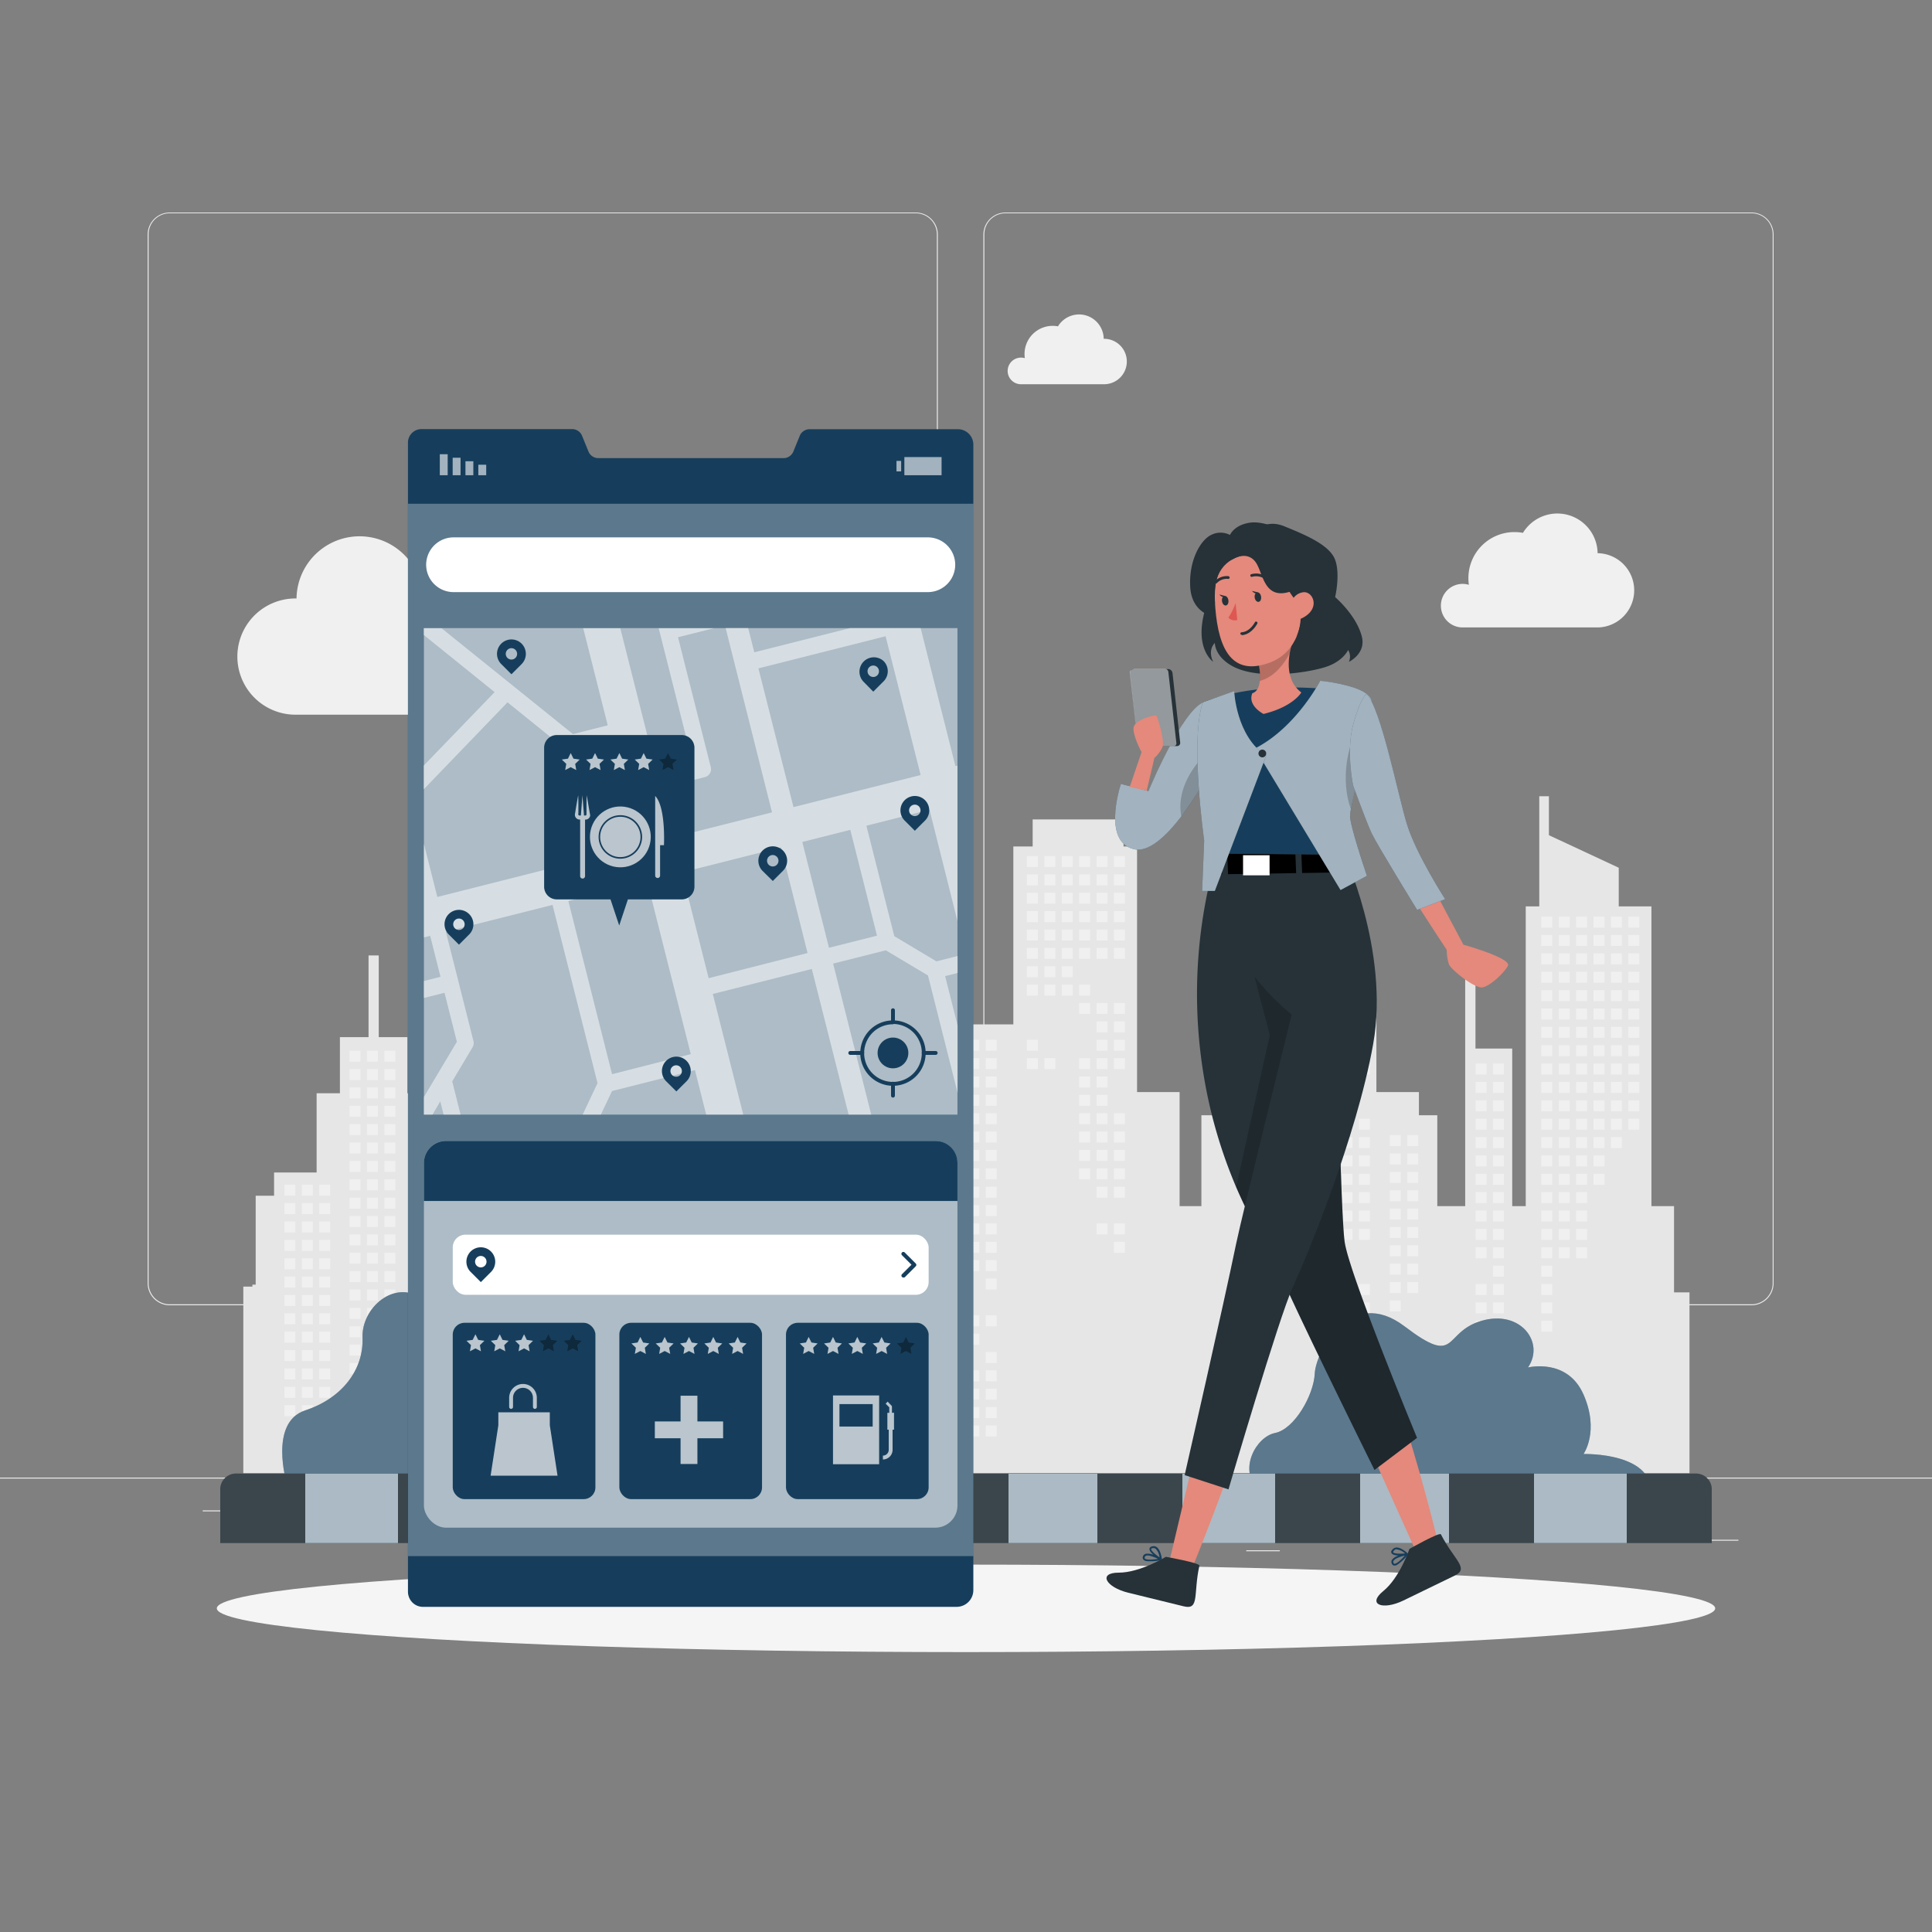 <svg xmlns="http://www.w3.org/2000/svg" viewBox="0 0 500 500"><rect x="0" y="0" width="500" height="500" fill="#808080" stroke="none"/><g id="freepik--background-complete--inject-54"><rect y="382.4" width="500" height="0.25" style="fill:#ebebeb"></rect><rect x="416.78" y="398.49" width="33.12" height="0.25" style="fill:#ebebeb"></rect><rect x="322.53" y="401.21" width="8.69" height="0.25" style="fill:#ebebeb"></rect><rect x="396.59" y="389.21" width="19.19" height="0.25" style="fill:#ebebeb"></rect><rect x="52.46" y="390.89" width="43.19" height="0.25" style="fill:#ebebeb"></rect><rect x="104.56" y="390.89" width="6.33" height="0.25" style="fill:#ebebeb"></rect><rect x="131.47" y="395.11" width="93.68" height="0.25" style="fill:#ebebeb"></rect><path d="M237,337.8H43.91a5.71,5.71,0,0,1-5.7-5.71V60.66A5.71,5.71,0,0,1,43.91,55H237a5.71,5.71,0,0,1,5.71,5.71V332.09A5.71,5.71,0,0,1,237,337.8ZM43.91,55.2a5.46,5.46,0,0,0-5.45,5.46V332.09a5.46,5.46,0,0,0,5.45,5.46H237a5.47,5.47,0,0,0,5.46-5.46V60.66A5.47,5.47,0,0,0,237,55.2Z" style="fill:#ebebeb"></path><path d="M453.31,337.8H260.21a5.72,5.72,0,0,1-5.71-5.71V60.66A5.72,5.72,0,0,1,260.21,55h193.1A5.71,5.71,0,0,1,459,60.66V332.09A5.71,5.71,0,0,1,453.31,337.8ZM260.21,55.2a5.47,5.47,0,0,0-5.46,5.46V332.09a5.47,5.47,0,0,0,5.46,5.46h193.1a5.47,5.47,0,0,0,5.46-5.46V60.66a5.47,5.47,0,0,0-5.46-5.46Z" style="fill:#ebebeb"></path><polygon points="437.24 381.28 437.24 334.46 433.24 334.46 433.24 312.15 427.39 312.15 427.39 234.58 418.93 234.58 418.93 224.57 400.86 216.15 400.86 206.06 398.36 206.06 398.36 234.58 394.86 234.58 394.86 312.15 391.36 312.15 391.36 271.36 381.85 271.36 381.85 250.34 379.19 250.34 379.19 312.15 371.97 312.15 371.97 288.63 367.22 288.63 367.22 282.62 356.21 282.62 356.21 262.1 350.18 262.1 350.18 247.59 342.77 247.59 342.77 226.45 340.12 226.45 340.12 247.59 332.71 247.59 332.71 262.1 326.68 262.1 326.68 282.62 315.67 282.62 315.67 288.63 310.92 288.63 310.92 312.15 305.28 312.15 305.28 282.62 294.27 282.62 294.27 219.07 290.77 219.07 290.77 212.06 267.25 212.06 267.25 219.07 262.25 219.07 262.25 265.11 242.23 265.11 242.23 269.61 234.72 269.61 234.72 273.11 242.23 273.11 242.23 291.13 221.21 291.13 221.21 231.08 216.71 231.08 216.71 218.32 206.95 218.32 206.95 173.03 204.2 173.03 204.2 218.32 197.19 218.32 197.19 231.08 156.12 231.08 156.12 226.88 153.61 226.88 153.61 255.4 150.11 255.4 150.11 255.9 148.01 255.9 148.01 284.43 144.5 284.43 144.5 292.18 137.1 292.18 137.1 271.17 134.45 271.17 134.45 321.21 131.49 321.21 131.49 300.19 128.84 300.19 128.84 332.97 127.23 332.97 127.23 309.45 122.47 309.45 122.47 303.44 111.46 303.44 111.46 282.93 105.43 282.93 105.43 268.41 98.02 268.41 98.02 247.27 95.38 247.27 95.38 268.41 87.97 268.41 87.97 282.93 81.94 282.93 81.94 303.44 70.93 303.44 70.93 309.45 66.17 309.45 66.17 332.47 65.32 332.47 65.32 332.97 62.97 332.97 62.97 381.28 437.24 381.28" style="fill:#e6e6e6"></polygon><rect x="179.03" y="233.88" width="2.84" height="2.84" style="fill:#f0f0f0"></rect><rect x="179.03" y="238.64" width="2.84" height="2.84" style="fill:#f0f0f0"></rect><rect x="179.03" y="257.65" width="2.84" height="2.84" style="fill:#f0f0f0"></rect><rect x="179.03" y="262.41" width="2.84" height="2.84" style="fill:#f0f0f0"></rect><rect x="179.03" y="267.16" width="2.84" height="2.84" style="fill:#f0f0f0"></rect><rect x="179.03" y="281.42" width="2.84" height="2.84" style="fill:#f0f0f0"></rect><rect x="179.03" y="286.18" width="2.84" height="2.84" style="fill:#f0f0f0"></rect><rect x="183.54" y="252.9" width="2.84" height="2.84" style="fill:#f0f0f0"></rect><rect x="183.54" y="257.65" width="2.84" height="2.84" style="fill:#f0f0f0"></rect><rect x="183.54" y="262.41" width="2.84" height="2.84" style="fill:#f0f0f0"></rect><rect x="183.54" y="267.16" width="2.84" height="2.84" style="fill:#f0f0f0"></rect><rect x="183.54" y="271.92" width="2.84" height="2.84" style="fill:#f0f0f0"></rect><rect x="183.54" y="281.42" width="2.84" height="2.84" style="fill:#f0f0f0"></rect><rect x="183.54" y="286.18" width="2.84" height="2.84" style="fill:#f0f0f0"></rect><rect x="188.04" y="233.88" width="2.84" height="2.84" style="fill:#f0f0f0"></rect><rect x="188.04" y="238.64" width="2.84" height="2.84" style="fill:#f0f0f0"></rect><rect x="188.04" y="243.39" width="2.84" height="2.84" style="fill:#f0f0f0"></rect><rect x="188.04" y="248.15" width="2.84" height="2.84" style="fill:#f0f0f0"></rect><rect x="188.04" y="252.9" width="2.84" height="2.84" style="fill:#f0f0f0"></rect><rect x="188.04" y="257.65" width="2.84" height="2.84" style="fill:#f0f0f0"></rect><rect x="188.04" y="262.41" width="2.84" height="2.84" style="fill:#f0f0f0"></rect><rect x="188.04" y="267.16" width="2.84" height="2.84" style="fill:#f0f0f0"></rect><rect x="188.04" y="271.92" width="2.84" height="2.84" style="fill:#f0f0f0"></rect><rect x="188.04" y="276.67" width="2.84" height="2.84" style="fill:#f0f0f0"></rect><rect x="188.04" y="286.18" width="2.84" height="2.84" style="fill:#f0f0f0"></rect><rect x="192.55" y="233.88" width="2.84" height="2.84" style="fill:#f0f0f0"></rect><rect x="192.55" y="238.64" width="2.84" height="2.84" style="fill:#f0f0f0"></rect><rect x="192.55" y="243.39" width="2.84" height="2.84" style="fill:#f0f0f0"></rect><rect x="192.55" y="248.15" width="2.84" height="2.84" style="fill:#f0f0f0"></rect><rect x="192.55" y="252.9" width="2.84" height="2.84" style="fill:#f0f0f0"></rect><rect x="192.55" y="257.65" width="2.84" height="2.84" style="fill:#f0f0f0"></rect><rect x="192.55" y="262.41" width="2.84" height="2.84" style="fill:#f0f0f0"></rect><rect x="192.55" y="305.19" width="2.84" height="2.84" style="fill:#f0f0f0"></rect><rect x="197.05" y="233.88" width="2.84" height="2.84" style="fill:#f0f0f0"></rect><rect x="197.05" y="238.64" width="2.84" height="2.84" style="fill:#f0f0f0"></rect><rect x="197.05" y="243.39" width="2.84" height="2.84" style="fill:#f0f0f0"></rect><rect x="197.05" y="248.15" width="2.84" height="2.84" style="fill:#f0f0f0"></rect><rect x="197.05" y="252.9" width="2.84" height="2.84" style="fill:#f0f0f0"></rect><rect x="197.05" y="257.65" width="2.84" height="2.84" style="fill:#f0f0f0"></rect><rect x="197.05" y="262.41" width="2.84" height="2.84" style="fill:#f0f0f0"></rect><rect x="197.05" y="267.16" width="2.84" height="2.84" style="fill:#f0f0f0"></rect><rect x="197.05" y="295.69" width="2.84" height="2.84" style="fill:#f0f0f0"></rect><rect x="197.05" y="300.44" width="2.84" height="2.84" style="fill:#f0f0f0"></rect><rect x="197.05" y="305.19" width="2.84" height="2.84" style="fill:#f0f0f0"></rect><rect x="197.05" y="309.95" width="2.84" height="2.84" style="fill:#f0f0f0"></rect><rect x="197.05" y="328.96" width="2.84" height="2.84" style="fill:#f0f0f0"></rect><rect x="201.55" y="233.88" width="2.84" height="2.84" style="fill:#f0f0f0"></rect><rect x="201.55" y="238.64" width="2.84" height="2.84" style="fill:#f0f0f0"></rect><rect x="201.55" y="243.39" width="2.84" height="2.84" style="fill:#f0f0f0"></rect><rect x="201.55" y="248.15" width="2.84" height="2.84" style="fill:#f0f0f0"></rect><rect x="201.55" y="252.9" width="2.84" height="2.84" style="fill:#f0f0f0"></rect><rect x="201.55" y="257.65" width="2.84" height="2.84" style="fill:#f0f0f0"></rect><rect x="201.55" y="262.41" width="2.84" height="2.84" style="fill:#f0f0f0"></rect><rect x="201.55" y="267.16" width="2.84" height="2.84" style="fill:#f0f0f0"></rect><rect x="201.55" y="271.92" width="2.84" height="2.84" style="fill:#f0f0f0"></rect><rect x="201.55" y="276.67" width="2.84" height="2.84" style="fill:#f0f0f0"></rect><rect x="201.55" y="290.93" width="2.84" height="2.84" style="fill:#f0f0f0"></rect><rect x="201.55" y="295.69" width="2.84" height="2.84" style="fill:#f0f0f0"></rect><rect x="201.55" y="300.44" width="2.84" height="2.84" style="fill:#f0f0f0"></rect><rect x="201.55" y="305.19" width="2.84" height="2.84" style="fill:#f0f0f0"></rect><rect x="201.55" y="309.95" width="2.84" height="2.84" style="fill:#f0f0f0"></rect><rect x="201.55" y="328.96" width="2.84" height="2.84" style="fill:#f0f0f0"></rect><rect x="206.06" y="233.88" width="2.84" height="2.84" style="fill:#f0f0f0"></rect><rect x="206.06" y="238.64" width="2.84" height="2.84" style="fill:#f0f0f0"></rect><rect x="206.06" y="243.39" width="2.84" height="2.84" style="fill:#f0f0f0"></rect><rect x="206.06" y="248.15" width="2.84" height="2.84" style="fill:#f0f0f0"></rect><rect x="206.06" y="252.9" width="2.84" height="2.84" style="fill:#f0f0f0"></rect><rect x="206.06" y="257.65" width="2.84" height="2.84" style="fill:#f0f0f0"></rect><rect x="206.06" y="262.41" width="2.84" height="2.84" style="fill:#f0f0f0"></rect><rect x="206.06" y="267.16" width="2.84" height="2.84" style="fill:#f0f0f0"></rect><rect x="206.06" y="271.92" width="2.84" height="2.84" style="fill:#f0f0f0"></rect><rect x="206.06" y="276.67" width="2.84" height="2.84" style="fill:#f0f0f0"></rect><rect x="206.06" y="281.42" width="2.84" height="2.84" style="fill:#f0f0f0"></rect><rect x="206.06" y="286.18" width="2.84" height="2.84" style="fill:#f0f0f0"></rect><rect x="206.06" y="290.93" width="2.84" height="2.84" style="fill:#f0f0f0"></rect><rect x="206.06" y="295.69" width="2.84" height="2.84" style="fill:#f0f0f0"></rect><rect x="206.06" y="300.44" width="2.84" height="2.84" style="fill:#f0f0f0"></rect><rect x="206.06" y="305.19" width="2.84" height="2.84" style="fill:#f0f0f0"></rect><rect x="206.06" y="309.95" width="2.84" height="2.84" style="fill:#f0f0f0"></rect><rect x="206.06" y="314.7" width="2.84" height="2.84" style="fill:#f0f0f0"></rect><rect x="210.56" y="233.88" width="2.84" height="2.84" style="fill:#f0f0f0"></rect><rect x="210.56" y="238.64" width="2.84" height="2.84" style="fill:#f0f0f0"></rect><rect x="210.56" y="243.39" width="2.84" height="2.84" style="fill:#f0f0f0"></rect><rect x="210.56" y="248.15" width="2.84" height="2.84" style="fill:#f0f0f0"></rect><rect x="210.56" y="252.9" width="2.84" height="2.84" style="fill:#f0f0f0"></rect><rect x="210.56" y="257.65" width="2.84" height="2.84" style="fill:#f0f0f0"></rect><rect x="210.56" y="262.41" width="2.84" height="2.84" style="fill:#f0f0f0"></rect><rect x="210.56" y="267.16" width="2.84" height="2.84" style="fill:#f0f0f0"></rect><rect x="210.56" y="271.92" width="2.84" height="2.84" style="fill:#f0f0f0"></rect><rect x="210.56" y="276.67" width="2.84" height="2.84" style="fill:#f0f0f0"></rect><rect x="210.56" y="290.93" width="2.84" height="2.84" style="fill:#f0f0f0"></rect><rect x="210.56" y="295.69" width="2.84" height="2.84" style="fill:#f0f0f0"></rect><rect x="210.56" y="300.44" width="2.84" height="2.84" style="fill:#f0f0f0"></rect><rect x="210.56" y="305.19" width="2.84" height="2.84" style="fill:#f0f0f0"></rect><rect x="215.06" y="233.88" width="2.84" height="2.84" style="fill:#f0f0f0"></rect><rect x="215.06" y="238.64" width="2.84" height="2.84" style="fill:#f0f0f0"></rect><rect x="215.06" y="243.39" width="2.84" height="2.84" style="fill:#f0f0f0"></rect><rect x="215.06" y="248.15" width="2.84" height="2.84" style="fill:#f0f0f0"></rect><rect x="215.06" y="252.9" width="2.84" height="2.84" style="fill:#f0f0f0"></rect><rect x="215.06" y="257.65" width="2.84" height="2.84" style="fill:#f0f0f0"></rect><rect x="215.06" y="262.41" width="2.84" height="2.84" style="fill:#f0f0f0"></rect><rect x="215.06" y="267.16" width="2.84" height="2.84" style="fill:#f0f0f0"></rect><rect x="215.06" y="271.92" width="2.84" height="2.84" style="fill:#f0f0f0"></rect><rect x="215.06" y="276.67" width="2.84" height="2.84" style="fill:#f0f0f0"></rect><rect x="215.06" y="290.93" width="2.84" height="2.84" style="fill:#f0f0f0"></rect><rect x="215.06" y="295.69" width="2.84" height="2.84" style="fill:#f0f0f0"></rect><rect x="215.06" y="300.44" width="2.84" height="2.84" style="fill:#f0f0f0"></rect><rect x="265.77" y="221.54" width="2.84" height="2.84" style="fill:#f0f0f0"></rect><rect x="265.77" y="226.29" width="2.84" height="2.84" style="fill:#f0f0f0"></rect><rect x="265.77" y="231.05" width="2.84" height="2.84" style="fill:#f0f0f0"></rect><rect x="265.77" y="235.8" width="2.84" height="2.84" style="fill:#f0f0f0"></rect><rect x="265.77" y="240.56" width="2.84" height="2.84" style="fill:#f0f0f0"></rect><rect x="265.77" y="245.31" width="2.84" height="2.84" style="fill:#f0f0f0"></rect><rect x="265.77" y="250.06" width="2.84" height="2.84" style="fill:#f0f0f0"></rect><rect x="265.77" y="254.82" width="2.84" height="2.84" style="fill:#f0f0f0"></rect><rect x="265.77" y="269.08" width="2.84" height="2.84" style="fill:#f0f0f0"></rect><rect x="265.77" y="273.83" width="2.84" height="2.84" style="fill:#f0f0f0"></rect><rect x="270.28" y="221.54" width="2.84" height="2.84" style="fill:#f0f0f0"></rect><rect x="270.28" y="226.29" width="2.84" height="2.84" style="fill:#f0f0f0"></rect><rect x="270.28" y="231.05" width="2.84" height="2.84" style="fill:#f0f0f0"></rect><rect x="270.28" y="235.8" width="2.84" height="2.84" style="fill:#f0f0f0"></rect><rect x="270.28" y="240.56" width="2.84" height="2.84" style="fill:#f0f0f0"></rect><rect x="270.28" y="245.31" width="2.84" height="2.84" style="fill:#f0f0f0"></rect><rect x="270.28" y="250.06" width="2.84" height="2.84" style="fill:#f0f0f0"></rect><rect x="270.28" y="254.82" width="2.84" height="2.84" style="fill:#f0f0f0"></rect><rect x="270.28" y="273.83" width="2.84" height="2.84" style="fill:#f0f0f0"></rect><rect x="274.78" y="221.54" width="2.84" height="2.84" style="fill:#f0f0f0"></rect><rect x="274.78" y="226.29" width="2.84" height="2.84" style="fill:#f0f0f0"></rect><rect x="274.78" y="231.05" width="2.84" height="2.84" style="fill:#f0f0f0"></rect><rect x="274.78" y="235.8" width="2.84" height="2.84" style="fill:#f0f0f0"></rect><rect x="274.78" y="240.56" width="2.84" height="2.84" style="fill:#f0f0f0"></rect><rect x="274.78" y="245.31" width="2.84" height="2.84" style="fill:#f0f0f0"></rect><rect x="274.78" y="250.06" width="2.84" height="2.84" style="fill:#f0f0f0"></rect><rect x="274.78" y="254.82" width="2.84" height="2.84" style="fill:#f0f0f0"></rect><rect x="279.29" y="221.54" width="2.84" height="2.84" style="fill:#f0f0f0"></rect><rect x="279.29" y="226.29" width="2.84" height="2.84" style="fill:#f0f0f0"></rect><rect x="279.29" y="231.05" width="2.84" height="2.84" style="fill:#f0f0f0"></rect><rect x="279.29" y="235.8" width="2.84" height="2.84" style="fill:#f0f0f0"></rect><rect x="279.29" y="240.56" width="2.84" height="2.84" style="fill:#f0f0f0"></rect><rect x="279.29" y="245.31" width="2.84" height="2.84" style="fill:#f0f0f0"></rect><rect x="279.29" y="254.82" width="2.84" height="2.84" style="fill:#f0f0f0"></rect><rect x="279.29" y="259.57" width="2.84" height="2.84" style="fill:#f0f0f0"></rect><rect x="279.29" y="273.83" width="2.84" height="2.84" style="fill:#f0f0f0"></rect><rect x="279.29" y="278.59" width="2.84" height="2.84" style="fill:#f0f0f0"></rect><rect x="279.29" y="283.34" width="2.84" height="2.84" style="fill:#f0f0f0"></rect><rect x="279.29" y="288.1" width="2.84" height="2.84" style="fill:#f0f0f0"></rect><rect x="279.29" y="292.85" width="2.84" height="2.84" style="fill:#f0f0f0"></rect><rect x="279.29" y="297.6" width="2.84" height="2.84" style="fill:#f0f0f0"></rect><rect x="279.29" y="302.36" width="2.84" height="2.84" style="fill:#f0f0f0"></rect><rect x="283.79" y="221.54" width="2.84" height="2.84" style="fill:#f0f0f0"></rect><rect x="283.79" y="226.29" width="2.84" height="2.84" style="fill:#f0f0f0"></rect><rect x="283.79" y="231.05" width="2.84" height="2.84" style="fill:#f0f0f0"></rect><rect x="283.79" y="235.8" width="2.84" height="2.84" style="fill:#f0f0f0"></rect><rect x="283.79" y="240.56" width="2.84" height="2.84" style="fill:#f0f0f0"></rect><rect x="283.79" y="245.31" width="2.84" height="2.84" style="fill:#f0f0f0"></rect><rect x="283.79" y="259.57" width="2.84" height="2.84" style="fill:#f0f0f0"></rect><rect x="283.79" y="264.33" width="2.84" height="2.84" style="fill:#f0f0f0"></rect><rect x="283.79" y="269.08" width="2.84" height="2.84" style="fill:#f0f0f0"></rect><rect x="283.79" y="273.83" width="2.84" height="2.84" style="fill:#f0f0f0"></rect><rect x="283.79" y="278.59" width="2.84" height="2.84" style="fill:#f0f0f0"></rect><rect x="283.79" y="283.34" width="2.84" height="2.84" style="fill:#f0f0f0"></rect><rect x="283.79" y="288.1" width="2.84" height="2.84" style="fill:#f0f0f0"></rect><rect x="283.79" y="292.85" width="2.84" height="2.84" style="fill:#f0f0f0"></rect><rect x="283.79" y="297.6" width="2.84" height="2.84" style="fill:#f0f0f0"></rect><rect x="283.79" y="302.36" width="2.84" height="2.84" style="fill:#f0f0f0"></rect><rect x="283.79" y="307.11" width="2.84" height="2.84" style="fill:#f0f0f0"></rect><rect x="283.79" y="316.62" width="2.84" height="2.84" style="fill:#f0f0f0"></rect><rect x="288.29" y="221.54" width="2.84" height="2.84" style="fill:#f0f0f0"></rect><rect x="288.29" y="226.29" width="2.84" height="2.84" style="fill:#f0f0f0"></rect><rect x="288.29" y="231.05" width="2.84" height="2.84" style="fill:#f0f0f0"></rect><rect x="288.29" y="235.8" width="2.84" height="2.84" style="fill:#f0f0f0"></rect><rect x="288.29" y="240.56" width="2.84" height="2.84" style="fill:#f0f0f0"></rect><rect x="288.29" y="245.31" width="2.84" height="2.84" style="fill:#f0f0f0"></rect><rect x="288.29" y="259.57" width="2.84" height="2.84" style="fill:#f0f0f0"></rect><rect x="288.29" y="264.33" width="2.84" height="2.84" style="fill:#f0f0f0"></rect><rect x="288.29" y="269.08" width="2.84" height="2.84" style="fill:#f0f0f0"></rect><rect x="288.29" y="273.83" width="2.84" height="2.84" style="fill:#f0f0f0"></rect><rect x="288.29" y="288.1" width="2.84" height="2.84" style="fill:#f0f0f0"></rect><rect x="288.29" y="292.85" width="2.84" height="2.84" style="fill:#f0f0f0"></rect><rect x="288.29" y="297.6" width="2.84" height="2.84" style="fill:#f0f0f0"></rect><rect x="288.29" y="302.36" width="2.84" height="2.84" style="fill:#f0f0f0"></rect><rect x="288.29" y="307.11" width="2.84" height="2.84" style="fill:#f0f0f0"></rect><rect x="288.29" y="316.62" width="2.84" height="2.84" style="fill:#f0f0f0"></rect><rect x="288.29" y="321.38" width="2.84" height="2.84" style="fill:#f0f0f0"></rect><rect x="329.16" y="265.74" width="2.84" height="2.84" style="fill:#f0f0f0"></rect><rect x="329.16" y="270.5" width="2.84" height="2.84" style="fill:#f0f0f0"></rect><rect x="329.16" y="275.25" width="2.84" height="2.84" style="fill:#f0f0f0"></rect><rect x="329.16" y="280.01" width="2.84" height="2.84" style="fill:#f0f0f0"></rect><rect x="329.16" y="284.76" width="2.84" height="2.84" style="fill:#f0f0f0"></rect><rect x="329.16" y="289.51" width="2.84" height="2.84" style="fill:#f0f0f0"></rect><rect x="329.16" y="294.27" width="2.84" height="2.84" style="fill:#f0f0f0"></rect><rect x="329.16" y="308.53" width="2.84" height="2.84" style="fill:#f0f0f0"></rect><rect x="329.16" y="313.28" width="2.84" height="2.84" style="fill:#f0f0f0"></rect><rect x="329.16" y="318.04" width="2.84" height="2.84" style="fill:#f0f0f0"></rect><rect x="333.67" y="265.74" width="2.84" height="2.84" style="fill:#f0f0f0"></rect><rect x="333.67" y="270.5" width="2.84" height="2.84" style="fill:#f0f0f0"></rect><rect x="333.67" y="275.25" width="2.84" height="2.84" style="fill:#f0f0f0"></rect><rect x="333.67" y="280.01" width="2.84" height="2.84" style="fill:#f0f0f0"></rect><rect x="333.67" y="284.76" width="2.84" height="2.84" style="fill:#f0f0f0"></rect><rect x="333.67" y="289.51" width="2.84" height="2.84" style="fill:#f0f0f0"></rect><rect x="333.67" y="294.27" width="2.84" height="2.84" style="fill:#f0f0f0"></rect><rect x="338.17" y="265.74" width="2.84" height="2.84" style="fill:#f0f0f0"></rect><rect x="338.17" y="270.5" width="2.84" height="2.84" style="fill:#f0f0f0"></rect><rect x="338.17" y="275.25" width="2.84" height="2.84" style="fill:#f0f0f0"></rect><rect x="338.17" y="280.01" width="2.84" height="2.84" style="fill:#f0f0f0"></rect><rect x="338.17" y="284.76" width="2.84" height="2.84" style="fill:#f0f0f0"></rect><rect x="338.17" y="289.51" width="2.84" height="2.84" style="fill:#f0f0f0"></rect><rect x="338.17" y="294.27" width="2.84" height="2.84" style="fill:#f0f0f0"></rect><rect x="342.67" y="265.74" width="2.84" height="2.84" style="fill:#f0f0f0"></rect><rect x="342.67" y="270.5" width="2.84" height="2.84" style="fill:#f0f0f0"></rect><rect x="342.67" y="275.25" width="2.84" height="2.84" style="fill:#f0f0f0"></rect><rect x="342.67" y="280.01" width="2.84" height="2.84" style="fill:#f0f0f0"></rect><rect x="342.67" y="284.76" width="2.84" height="2.84" style="fill:#f0f0f0"></rect><rect x="342.67" y="289.51" width="2.84" height="2.84" style="fill:#f0f0f0"></rect><rect x="342.67" y="294.27" width="2.84" height="2.84" style="fill:#f0f0f0"></rect><rect x="342.67" y="299.02" width="2.84" height="2.84" style="fill:#f0f0f0"></rect><rect x="342.67" y="303.78" width="2.84" height="2.84" style="fill:#f0f0f0"></rect><rect x="342.67" y="308.53" width="2.84" height="2.84" style="fill:#f0f0f0"></rect><rect x="342.67" y="313.28" width="2.84" height="2.84" style="fill:#f0f0f0"></rect><rect x="347.18" y="265.74" width="2.84" height="2.84" style="fill:#f0f0f0"></rect><rect x="347.18" y="270.5" width="2.84" height="2.84" style="fill:#f0f0f0"></rect><rect x="347.18" y="275.25" width="2.84" height="2.84" style="fill:#f0f0f0"></rect><rect x="347.18" y="280.01" width="2.84" height="2.84" style="fill:#f0f0f0"></rect><rect x="347.18" y="284.76" width="2.84" height="2.84" style="fill:#f0f0f0"></rect><rect x="347.18" y="289.51" width="2.84" height="2.84" style="fill:#f0f0f0"></rect><rect x="347.18" y="294.27" width="2.84" height="2.84" style="fill:#f0f0f0"></rect><rect x="347.18" y="299.02" width="2.84" height="2.84" style="fill:#f0f0f0"></rect><rect x="347.18" y="303.78" width="2.84" height="2.84" style="fill:#f0f0f0"></rect><rect x="347.18" y="308.53" width="2.84" height="2.84" style="fill:#f0f0f0"></rect><rect x="347.18" y="313.28" width="2.84" height="2.84" style="fill:#f0f0f0"></rect><rect x="347.18" y="318.04" width="2.84" height="2.84" style="fill:#f0f0f0"></rect><rect x="347.18" y="332.3" width="2.84" height="2.84" style="fill:#f0f0f0"></rect><rect x="347.18" y="337.06" width="2.84" height="2.84" style="fill:#f0f0f0"></rect><rect x="351.68" y="265.74" width="2.84" height="2.84" style="fill:#f0f0f0"></rect><rect x="351.68" y="270.5" width="2.84" height="2.84" style="fill:#f0f0f0"></rect><rect x="351.68" y="275.25" width="2.84" height="2.84" style="fill:#f0f0f0"></rect><rect x="351.68" y="289.51" width="2.84" height="2.84" style="fill:#f0f0f0"></rect><rect x="351.68" y="294.27" width="2.84" height="2.84" style="fill:#f0f0f0"></rect><rect x="351.68" y="299.02" width="2.84" height="2.84" style="fill:#f0f0f0"></rect><rect x="351.68" y="303.78" width="2.84" height="2.84" style="fill:#f0f0f0"></rect><rect x="351.68" y="308.53" width="2.84" height="2.84" style="fill:#f0f0f0"></rect><rect x="351.68" y="313.28" width="2.84" height="2.84" style="fill:#f0f0f0"></rect><rect x="351.68" y="318.04" width="2.84" height="2.84" style="fill:#f0f0f0"></rect><rect x="351.68" y="332.3" width="2.84" height="2.84" style="fill:#f0f0f0"></rect><rect x="351.68" y="337.06" width="2.84" height="2.84" style="fill:#f0f0f0"></rect><rect x="351.68" y="341.81" width="2.84" height="2.84" style="fill:#f0f0f0"></rect><rect x="398.89" y="237.22" width="2.84" height="2.84" style="fill:#f0f0f0"></rect><rect x="398.89" y="241.97" width="2.84" height="2.84" style="fill:#f0f0f0"></rect><rect x="398.89" y="246.73" width="2.84" height="2.84" style="fill:#f0f0f0"></rect><rect x="398.89" y="251.48" width="2.84" height="2.84" style="fill:#f0f0f0"></rect><rect x="398.89" y="256.24" width="2.84" height="2.84" style="fill:#f0f0f0"></rect><rect x="398.89" y="260.99" width="2.84" height="2.84" style="fill:#f0f0f0"></rect><rect x="398.89" y="265.74" width="2.84" height="2.84" style="fill:#f0f0f0"></rect><rect x="398.89" y="270.5" width="2.84" height="2.84" style="fill:#f0f0f0"></rect><rect x="398.89" y="275.25" width="2.84" height="2.84" style="fill:#f0f0f0"></rect><rect x="398.89" y="280.01" width="2.84" height="2.84" style="fill:#f0f0f0"></rect><rect x="398.89" y="284.76" width="2.84" height="2.84" style="fill:#f0f0f0"></rect><rect x="398.89" y="289.51" width="2.84" height="2.84" style="fill:#f0f0f0"></rect><rect x="398.89" y="294.27" width="2.84" height="2.84" style="fill:#f0f0f0"></rect><rect x="398.89" y="299.02" width="2.84" height="2.84" style="fill:#f0f0f0"></rect><rect x="398.89" y="303.78" width="2.84" height="2.84" style="fill:#f0f0f0"></rect><rect x="398.89" y="308.53" width="2.84" height="2.84" style="fill:#f0f0f0"></rect><rect x="398.89" y="313.28" width="2.84" height="2.84" style="fill:#f0f0f0"></rect><rect x="398.89" y="318.04" width="2.84" height="2.84" style="fill:#f0f0f0"></rect><rect x="398.89" y="322.79" width="2.84" height="2.84" style="fill:#f0f0f0"></rect><rect x="398.89" y="327.55" width="2.84" height="2.84" style="fill:#f0f0f0"></rect><rect x="398.89" y="332.3" width="2.84" height="2.84" style="fill:#f0f0f0"></rect><rect x="398.89" y="337.06" width="2.84" height="2.84" style="fill:#f0f0f0"></rect><rect x="398.89" y="341.81" width="2.84" height="2.84" style="fill:#f0f0f0"></rect><rect x="403.39" y="237.22" width="2.84" height="2.84" style="fill:#f0f0f0"></rect><rect x="403.39" y="241.97" width="2.84" height="2.84" style="fill:#f0f0f0"></rect><rect x="403.39" y="246.73" width="2.84" height="2.84" style="fill:#f0f0f0"></rect><rect x="403.39" y="251.48" width="2.84" height="2.84" style="fill:#f0f0f0"></rect><rect x="403.39" y="256.24" width="2.84" height="2.84" style="fill:#f0f0f0"></rect><rect x="403.39" y="260.99" width="2.84" height="2.84" style="fill:#f0f0f0"></rect><rect x="403.39" y="265.74" width="2.84" height="2.84" style="fill:#f0f0f0"></rect><rect x="403.39" y="270.5" width="2.84" height="2.84" style="fill:#f0f0f0"></rect><rect x="403.39" y="275.25" width="2.84" height="2.84" style="fill:#f0f0f0"></rect><rect x="403.39" y="280.01" width="2.84" height="2.84" style="fill:#f0f0f0"></rect><rect x="403.39" y="284.76" width="2.84" height="2.84" style="fill:#f0f0f0"></rect><rect x="403.39" y="289.51" width="2.84" height="2.84" style="fill:#f0f0f0"></rect><rect x="403.39" y="294.27" width="2.84" height="2.84" style="fill:#f0f0f0"></rect><rect x="403.39" y="299.02" width="2.84" height="2.84" style="fill:#f0f0f0"></rect><rect x="403.39" y="303.78" width="2.84" height="2.84" style="fill:#f0f0f0"></rect><rect x="403.39" y="308.53" width="2.84" height="2.84" style="fill:#f0f0f0"></rect><rect x="403.39" y="313.28" width="2.84" height="2.84" style="fill:#f0f0f0"></rect><rect x="403.39" y="318.04" width="2.84" height="2.84" style="fill:#f0f0f0"></rect><rect x="403.39" y="322.79" width="2.84" height="2.84" style="fill:#f0f0f0"></rect><rect x="407.9" y="237.22" width="2.84" height="2.84" style="fill:#f0f0f0"></rect><rect x="407.9" y="241.97" width="2.84" height="2.84" style="fill:#f0f0f0"></rect><rect x="407.9" y="246.73" width="2.84" height="2.84" style="fill:#f0f0f0"></rect><rect x="407.9" y="251.48" width="2.84" height="2.84" style="fill:#f0f0f0"></rect><rect x="407.9" y="256.24" width="2.84" height="2.84" style="fill:#f0f0f0"></rect><rect x="407.9" y="260.99" width="2.84" height="2.84" style="fill:#f0f0f0"></rect><rect x="407.9" y="265.74" width="2.84" height="2.84" style="fill:#f0f0f0"></rect><rect x="407.9" y="270.5" width="2.84" height="2.84" style="fill:#f0f0f0"></rect><rect x="407.9" y="275.25" width="2.84" height="2.84" style="fill:#f0f0f0"></rect><rect x="407.9" y="280.01" width="2.84" height="2.84" style="fill:#f0f0f0"></rect><rect x="407.9" y="284.76" width="2.84" height="2.84" style="fill:#f0f0f0"></rect><rect x="407.9" y="289.51" width="2.84" height="2.84" style="fill:#f0f0f0"></rect><rect x="407.9" y="294.27" width="2.84" height="2.84" style="fill:#f0f0f0"></rect><rect x="407.9" y="299.02" width="2.84" height="2.84" style="fill:#f0f0f0"></rect><rect x="407.9" y="303.78" width="2.84" height="2.84" style="fill:#f0f0f0"></rect><rect x="407.9" y="308.53" width="2.84" height="2.84" style="fill:#f0f0f0"></rect><rect x="407.9" y="313.28" width="2.84" height="2.84" style="fill:#f0f0f0"></rect><rect x="407.9" y="318.04" width="2.84" height="2.84" style="fill:#f0f0f0"></rect><rect x="407.9" y="322.79" width="2.84" height="2.84" style="fill:#f0f0f0"></rect><rect x="412.4" y="237.22" width="2.84" height="2.84" style="fill:#f0f0f0"></rect><rect x="412.4" y="241.97" width="2.84" height="2.84" style="fill:#f0f0f0"></rect><rect x="412.4" y="246.73" width="2.84" height="2.84" style="fill:#f0f0f0"></rect><rect x="412.4" y="251.48" width="2.84" height="2.84" style="fill:#f0f0f0"></rect><rect x="412.4" y="256.24" width="2.84" height="2.84" style="fill:#f0f0f0"></rect><rect x="412.4" y="260.99" width="2.84" height="2.84" style="fill:#f0f0f0"></rect><rect x="412.4" y="265.74" width="2.84" height="2.84" style="fill:#f0f0f0"></rect><rect x="412.4" y="270.5" width="2.84" height="2.84" style="fill:#f0f0f0"></rect><rect x="412.4" y="275.25" width="2.84" height="2.84" style="fill:#f0f0f0"></rect><rect x="412.4" y="280.01" width="2.84" height="2.84" style="fill:#f0f0f0"></rect><rect x="412.4" y="284.76" width="2.84" height="2.84" style="fill:#f0f0f0"></rect><rect x="412.4" y="289.51" width="2.84" height="2.84" style="fill:#f0f0f0"></rect><rect x="412.4" y="294.27" width="2.84" height="2.84" style="fill:#f0f0f0"></rect><rect x="412.4" y="299.02" width="2.84" height="2.84" style="fill:#f0f0f0"></rect><rect x="412.4" y="303.78" width="2.84" height="2.84" style="fill:#f0f0f0"></rect><rect x="416.9" y="237.22" width="2.84" height="2.84" style="fill:#f0f0f0"></rect><rect x="416.9" y="241.97" width="2.84" height="2.84" style="fill:#f0f0f0"></rect><rect x="416.9" y="246.73" width="2.84" height="2.84" style="fill:#f0f0f0"></rect><rect x="416.9" y="251.48" width="2.84" height="2.84" style="fill:#f0f0f0"></rect><rect x="416.9" y="256.24" width="2.84" height="2.84" style="fill:#f0f0f0"></rect><rect x="416.9" y="260.99" width="2.84" height="2.84" style="fill:#f0f0f0"></rect><rect x="416.9" y="265.74" width="2.84" height="2.84" style="fill:#f0f0f0"></rect><rect x="416.9" y="270.5" width="2.84" height="2.84" style="fill:#f0f0f0"></rect><rect x="416.9" y="275.25" width="2.84" height="2.84" style="fill:#f0f0f0"></rect><rect x="416.9" y="280.01" width="2.84" height="2.84" style="fill:#f0f0f0"></rect><rect x="416.9" y="284.76" width="2.84" height="2.84" style="fill:#f0f0f0"></rect><rect x="416.9" y="289.51" width="2.84" height="2.84" style="fill:#f0f0f0"></rect><rect x="416.9" y="294.27" width="2.84" height="2.84" style="fill:#f0f0f0"></rect><rect x="421.41" y="237.22" width="2.84" height="2.84" style="fill:#f0f0f0"></rect><rect x="421.41" y="241.97" width="2.84" height="2.84" style="fill:#f0f0f0"></rect><rect x="421.41" y="246.73" width="2.84" height="2.84" style="fill:#f0f0f0"></rect><rect x="421.41" y="251.48" width="2.84" height="2.84" style="fill:#f0f0f0"></rect><rect x="421.41" y="256.24" width="2.84" height="2.84" style="fill:#f0f0f0"></rect><rect x="421.41" y="260.99" width="2.84" height="2.84" style="fill:#f0f0f0"></rect><rect x="421.41" y="265.74" width="2.84" height="2.84" style="fill:#f0f0f0"></rect><rect x="421.41" y="270.5" width="2.84" height="2.84" style="fill:#f0f0f0"></rect><rect x="421.41" y="275.25" width="2.84" height="2.84" style="fill:#f0f0f0"></rect><rect x="421.41" y="280.01" width="2.84" height="2.84" style="fill:#f0f0f0"></rect><rect x="421.41" y="284.76" width="2.84" height="2.84" style="fill:#f0f0f0"></rect><rect x="421.41" y="289.51" width="2.84" height="2.84" style="fill:#f0f0f0"></rect><rect x="90.46" y="271.92" width="2.84" height="2.84" style="fill:#f0f0f0"></rect><rect x="90.46" y="276.67" width="2.84" height="2.84" style="fill:#f0f0f0"></rect><rect x="90.46" y="281.42" width="2.84" height="2.84" style="fill:#f0f0f0"></rect><rect x="90.46" y="286.18" width="2.84" height="2.84" style="fill:#f0f0f0"></rect><rect x="90.46" y="290.93" width="2.84" height="2.84" style="fill:#f0f0f0"></rect><rect x="90.46" y="295.69" width="2.84" height="2.84" style="fill:#f0f0f0"></rect><rect x="90.46" y="300.44" width="2.84" height="2.84" style="fill:#f0f0f0"></rect><rect x="90.46" y="305.19" width="2.84" height="2.84" style="fill:#f0f0f0"></rect><rect x="90.46" y="309.95" width="2.84" height="2.84" style="fill:#f0f0f0"></rect><rect x="90.46" y="314.7" width="2.84" height="2.84" style="fill:#f0f0f0"></rect><rect x="90.46" y="319.46" width="2.84" height="2.84" style="fill:#f0f0f0"></rect><rect x="90.46" y="324.21" width="2.84" height="2.84" style="fill:#f0f0f0"></rect><rect x="90.46" y="328.96" width="2.84" height="2.84" style="fill:#f0f0f0"></rect><rect x="90.46" y="333.72" width="2.84" height="2.84" style="fill:#f0f0f0"></rect><rect x="90.46" y="338.47" width="2.84" height="2.84" style="fill:#f0f0f0"></rect><rect x="90.46" y="343.23" width="2.84" height="2.84" style="fill:#f0f0f0"></rect><rect x="90.46" y="347.98" width="2.84" height="2.84" style="fill:#f0f0f0"></rect><rect x="90.46" y="352.74" width="2.84" height="2.84" style="fill:#f0f0f0"></rect><rect x="90.46" y="357.49" width="2.84" height="2.84" style="fill:#f0f0f0"></rect><rect x="90.46" y="362.24" width="2.84" height="2.84" style="fill:#f0f0f0"></rect><rect x="94.96" y="271.92" width="2.84" height="2.84" style="fill:#f0f0f0"></rect><rect x="94.96" y="276.67" width="2.84" height="2.84" style="fill:#f0f0f0"></rect><rect x="94.96" y="281.42" width="2.84" height="2.84" style="fill:#f0f0f0"></rect><rect x="94.96" y="286.18" width="2.84" height="2.84" style="fill:#f0f0f0"></rect><rect x="94.96" y="290.93" width="2.84" height="2.84" style="fill:#f0f0f0"></rect><rect x="94.96" y="295.69" width="2.84" height="2.84" style="fill:#f0f0f0"></rect><rect x="94.96" y="300.44" width="2.84" height="2.84" style="fill:#f0f0f0"></rect><rect x="94.96" y="305.19" width="2.84" height="2.84" style="fill:#f0f0f0"></rect><rect x="94.96" y="309.95" width="2.84" height="2.84" style="fill:#f0f0f0"></rect><rect x="94.96" y="314.7" width="2.84" height="2.84" style="fill:#f0f0f0"></rect><rect x="94.96" y="319.46" width="2.84" height="2.84" style="fill:#f0f0f0"></rect><rect x="94.96" y="324.21" width="2.84" height="2.84" style="fill:#f0f0f0"></rect><rect x="94.96" y="328.96" width="2.84" height="2.84" style="fill:#f0f0f0"></rect><rect x="94.96" y="333.72" width="2.84" height="2.84" style="fill:#f0f0f0"></rect><rect x="94.96" y="338.47" width="2.84" height="2.84" style="fill:#f0f0f0"></rect><rect x="94.96" y="343.23" width="2.84" height="2.84" style="fill:#f0f0f0"></rect><rect x="94.96" y="347.98" width="2.84" height="2.84" style="fill:#f0f0f0"></rect><rect x="94.96" y="352.74" width="2.84" height="2.84" style="fill:#f0f0f0"></rect><rect x="99.47" y="271.92" width="2.84" height="2.84" style="fill:#f0f0f0"></rect><rect x="99.47" y="276.67" width="2.84" height="2.84" style="fill:#f0f0f0"></rect><rect x="99.47" y="281.42" width="2.84" height="2.84" style="fill:#f0f0f0"></rect><rect x="99.47" y="286.18" width="2.84" height="2.84" style="fill:#f0f0f0"></rect><rect x="99.47" y="290.93" width="2.84" height="2.84" style="fill:#f0f0f0"></rect><rect x="99.47" y="295.69" width="2.84" height="2.84" style="fill:#f0f0f0"></rect><rect x="99.47" y="300.44" width="2.84" height="2.84" style="fill:#f0f0f0"></rect><rect x="99.47" y="305.19" width="2.84" height="2.84" style="fill:#f0f0f0"></rect><rect x="99.47" y="309.95" width="2.84" height="2.84" style="fill:#f0f0f0"></rect><rect x="99.47" y="314.7" width="2.84" height="2.84" style="fill:#f0f0f0"></rect><rect x="99.47" y="319.46" width="2.84" height="2.84" style="fill:#f0f0f0"></rect><rect x="99.47" y="324.21" width="2.84" height="2.84" style="fill:#f0f0f0"></rect><rect x="99.47" y="328.96" width="2.84" height="2.84" style="fill:#f0f0f0"></rect><rect x="99.47" y="333.72" width="2.84" height="2.84" style="fill:#f0f0f0"></rect><rect x="99.47" y="338.47" width="2.84" height="2.84" style="fill:#f0f0f0"></rect><rect x="99.47" y="343.23" width="2.84" height="2.84" style="fill:#f0f0f0"></rect><rect x="99.47" y="347.98" width="2.84" height="2.84" style="fill:#f0f0f0"></rect><rect x="99.47" y="352.74" width="2.84" height="2.84" style="fill:#f0f0f0"></rect><rect x="73.61" y="306.61" width="2.84" height="2.84" style="fill:#f0f0f0"></rect><rect x="73.61" y="311.37" width="2.84" height="2.84" style="fill:#f0f0f0"></rect><rect x="73.61" y="316.12" width="2.84" height="2.84" style="fill:#f0f0f0"></rect><rect x="73.61" y="320.87" width="2.84" height="2.84" style="fill:#f0f0f0"></rect><rect x="73.61" y="325.63" width="2.84" height="2.84" style="fill:#f0f0f0"></rect><rect x="73.61" y="330.38" width="2.84" height="2.84" style="fill:#f0f0f0"></rect><rect x="73.61" y="335.14" width="2.84" height="2.84" style="fill:#f0f0f0"></rect><rect x="73.61" y="339.89" width="2.84" height="2.84" style="fill:#f0f0f0"></rect><rect x="73.61" y="344.64" width="2.84" height="2.84" style="fill:#f0f0f0"></rect><rect x="73.61" y="349.4" width="2.84" height="2.84" style="fill:#f0f0f0"></rect><rect x="73.61" y="354.15" width="2.84" height="2.84" style="fill:#f0f0f0"></rect><rect x="73.61" y="358.91" width="2.84" height="2.84" style="fill:#f0f0f0"></rect><rect x="73.61" y="363.66" width="2.84" height="2.84" style="fill:#f0f0f0"></rect><rect x="78.11" y="306.61" width="2.84" height="2.84" style="fill:#f0f0f0"></rect><rect x="78.11" y="311.37" width="2.84" height="2.84" style="fill:#f0f0f0"></rect><rect x="78.11" y="316.12" width="2.84" height="2.84" style="fill:#f0f0f0"></rect><rect x="78.11" y="320.87" width="2.84" height="2.84" style="fill:#f0f0f0"></rect><rect x="78.11" y="325.63" width="2.84" height="2.84" style="fill:#f0f0f0"></rect><rect x="78.11" y="330.38" width="2.84" height="2.84" style="fill:#f0f0f0"></rect><rect x="78.11" y="335.14" width="2.84" height="2.84" style="fill:#f0f0f0"></rect><rect x="78.11" y="339.89" width="2.84" height="2.84" style="fill:#f0f0f0"></rect><rect x="78.11" y="344.64" width="2.84" height="2.84" style="fill:#f0f0f0"></rect><rect x="78.11" y="349.4" width="2.84" height="2.84" style="fill:#f0f0f0"></rect><rect x="78.11" y="354.15" width="2.84" height="2.84" style="fill:#f0f0f0"></rect><rect x="78.11" y="358.91" width="2.84" height="2.84" style="fill:#f0f0f0"></rect><rect x="78.11" y="363.66" width="2.84" height="2.84" style="fill:#f0f0f0"></rect><rect x="82.62" y="306.61" width="2.84" height="2.84" style="fill:#f0f0f0"></rect><rect x="82.62" y="311.37" width="2.84" height="2.84" style="fill:#f0f0f0"></rect><rect x="82.62" y="316.12" width="2.84" height="2.84" style="fill:#f0f0f0"></rect><rect x="82.62" y="320.87" width="2.84" height="2.84" style="fill:#f0f0f0"></rect><rect x="82.62" y="325.63" width="2.84" height="2.84" style="fill:#f0f0f0"></rect><rect x="82.62" y="330.38" width="2.84" height="2.84" style="fill:#f0f0f0"></rect><rect x="82.62" y="335.14" width="2.84" height="2.84" style="fill:#f0f0f0"></rect><rect x="82.62" y="339.89" width="2.84" height="2.84" style="fill:#f0f0f0"></rect><rect x="82.62" y="344.64" width="2.84" height="2.84" style="fill:#f0f0f0"></rect><rect x="82.62" y="349.4" width="2.84" height="2.84" style="fill:#f0f0f0"></rect><rect x="82.62" y="354.15" width="2.84" height="2.84" style="fill:#f0f0f0"></rect><rect x="82.62" y="358.91" width="2.84" height="2.84" style="fill:#f0f0f0"></rect><rect x="82.62" y="363.66" width="2.84" height="2.84" style="fill:#f0f0f0"></rect><rect x="82.62" y="368.42" width="2.84" height="2.84" style="fill:#f0f0f0"></rect><rect x="107.64" y="308.03" width="2.84" height="2.84" style="fill:#f0f0f0"></rect><rect x="107.64" y="312.78" width="2.84" height="2.84" style="fill:#f0f0f0"></rect><rect x="107.64" y="317.54" width="2.84" height="2.84" style="fill:#f0f0f0"></rect><rect x="107.64" y="322.29" width="2.84" height="2.84" style="fill:#f0f0f0"></rect><rect x="107.64" y="327.05" width="2.84" height="2.84" style="fill:#f0f0f0"></rect><rect x="107.64" y="331.8" width="2.84" height="2.84" style="fill:#f0f0f0"></rect><rect x="107.64" y="336.55" width="2.84" height="2.84" style="fill:#f0f0f0"></rect><rect x="107.64" y="341.31" width="2.84" height="2.84" style="fill:#f0f0f0"></rect><rect x="107.64" y="346.06" width="2.84" height="2.84" style="fill:#f0f0f0"></rect><rect x="107.64" y="350.82" width="2.84" height="2.84" style="fill:#f0f0f0"></rect><rect x="107.64" y="365.08" width="2.84" height="2.84" style="fill:#f0f0f0"></rect><rect x="112.14" y="308.03" width="2.84" height="2.84" style="fill:#f0f0f0"></rect><rect x="112.14" y="312.78" width="2.84" height="2.84" style="fill:#f0f0f0"></rect><rect x="112.14" y="317.54" width="2.84" height="2.84" style="fill:#f0f0f0"></rect><rect x="112.14" y="322.29" width="2.84" height="2.84" style="fill:#f0f0f0"></rect><rect x="112.14" y="327.05" width="2.84" height="2.84" style="fill:#f0f0f0"></rect><rect x="112.14" y="331.8" width="2.84" height="2.84" style="fill:#f0f0f0"></rect><rect x="112.14" y="336.55" width="2.84" height="2.84" style="fill:#f0f0f0"></rect><rect x="112.14" y="341.31" width="2.84" height="2.84" style="fill:#f0f0f0"></rect><rect x="112.14" y="346.06" width="2.84" height="2.84" style="fill:#f0f0f0"></rect><rect x="112.14" y="360.33" width="2.84" height="2.84" style="fill:#f0f0f0"></rect><rect x="112.14" y="365.08" width="2.84" height="2.84" style="fill:#f0f0f0"></rect><rect x="116.65" y="308.03" width="2.84" height="2.84" style="fill:#f0f0f0"></rect><rect x="116.65" y="312.78" width="2.84" height="2.84" style="fill:#f0f0f0"></rect><rect x="116.65" y="317.54" width="2.84" height="2.84" style="fill:#f0f0f0"></rect><rect x="116.65" y="322.29" width="2.84" height="2.84" style="fill:#f0f0f0"></rect><rect x="116.65" y="327.05" width="2.84" height="2.84" style="fill:#f0f0f0"></rect><rect x="116.65" y="331.8" width="2.84" height="2.84" style="fill:#f0f0f0"></rect><rect x="116.65" y="336.55" width="2.84" height="2.84" style="fill:#f0f0f0"></rect><rect x="116.65" y="341.31" width="2.84" height="2.84" style="fill:#f0f0f0"></rect><rect x="116.65" y="355.57" width="2.84" height="2.84" style="fill:#f0f0f0"></rect><rect x="116.65" y="360.33" width="2.84" height="2.84" style="fill:#f0f0f0"></rect><rect x="116.65" y="365.08" width="2.84" height="2.84" style="fill:#f0f0f0"></rect><rect x="158.52" y="235.8" width="2.84" height="2.84" style="fill:#f0f0f0"></rect><rect x="158.52" y="240.56" width="2.84" height="2.84" style="fill:#f0f0f0"></rect><rect x="158.52" y="245.31" width="2.84" height="2.84" style="fill:#f0f0f0"></rect><rect x="158.52" y="250.06" width="2.84" height="2.84" style="fill:#f0f0f0"></rect><rect x="158.52" y="254.82" width="2.84" height="2.84" style="fill:#f0f0f0"></rect><rect x="158.52" y="259.57" width="2.84" height="2.84" style="fill:#f0f0f0"></rect><rect x="158.52" y="264.33" width="2.84" height="2.84" style="fill:#f0f0f0"></rect><rect x="158.52" y="269.08" width="2.84" height="2.84" style="fill:#f0f0f0"></rect><rect x="158.52" y="273.83" width="2.84" height="2.84" style="fill:#f0f0f0"></rect><rect x="158.52" y="278.59" width="2.84" height="2.84" style="fill:#f0f0f0"></rect><rect x="158.52" y="283.34" width="2.84" height="2.84" style="fill:#f0f0f0"></rect><rect x="158.52" y="288.1" width="2.84" height="2.84" style="fill:#f0f0f0"></rect><rect x="158.52" y="292.85" width="2.84" height="2.84" style="fill:#f0f0f0"></rect><rect x="158.52" y="297.6" width="2.84" height="2.84" style="fill:#f0f0f0"></rect><rect x="158.52" y="302.36" width="2.84" height="2.84" style="fill:#f0f0f0"></rect><rect x="158.52" y="307.11" width="2.84" height="2.84" style="fill:#f0f0f0"></rect><rect x="158.52" y="311.87" width="2.84" height="2.84" style="fill:#f0f0f0"></rect><rect x="158.52" y="321.38" width="2.84" height="2.84" style="fill:#f0f0f0"></rect><rect x="158.52" y="326.13" width="2.84" height="2.84" style="fill:#f0f0f0"></rect><rect x="158.52" y="330.88" width="2.84" height="2.84" style="fill:#f0f0f0"></rect><rect x="158.52" y="335.64" width="2.84" height="2.84" style="fill:#f0f0f0"></rect><rect x="158.52" y="340.39" width="2.84" height="2.84" style="fill:#f0f0f0"></rect><rect x="163.02" y="235.8" width="2.84" height="2.84" style="fill:#f0f0f0"></rect><rect x="163.02" y="240.56" width="2.84" height="2.84" style="fill:#f0f0f0"></rect><rect x="163.02" y="245.31" width="2.84" height="2.84" style="fill:#f0f0f0"></rect><rect x="163.02" y="250.06" width="2.84" height="2.84" style="fill:#f0f0f0"></rect><rect x="163.02" y="254.82" width="2.84" height="2.84" style="fill:#f0f0f0"></rect><rect x="163.02" y="259.57" width="2.84" height="2.84" style="fill:#f0f0f0"></rect><rect x="163.02" y="264.33" width="2.84" height="2.84" style="fill:#f0f0f0"></rect><rect x="163.02" y="269.08" width="2.84" height="2.84" style="fill:#f0f0f0"></rect><rect x="163.02" y="273.83" width="2.84" height="2.84" style="fill:#f0f0f0"></rect><rect x="163.02" y="278.59" width="2.84" height="2.84" style="fill:#f0f0f0"></rect><rect x="163.02" y="283.34" width="2.84" height="2.84" style="fill:#f0f0f0"></rect><rect x="163.02" y="288.1" width="2.84" height="2.84" style="fill:#f0f0f0"></rect><rect x="163.02" y="292.85" width="2.84" height="2.84" style="fill:#f0f0f0"></rect><rect x="163.02" y="297.6" width="2.84" height="2.84" style="fill:#f0f0f0"></rect><rect x="163.02" y="302.36" width="2.84" height="2.84" style="fill:#f0f0f0"></rect><rect x="163.02" y="307.11" width="2.84" height="2.84" style="fill:#f0f0f0"></rect><rect x="163.02" y="335.64" width="2.84" height="2.84" style="fill:#f0f0f0"></rect><rect x="163.02" y="340.39" width="2.84" height="2.84" style="fill:#f0f0f0"></rect><rect x="167.52" y="235.8" width="2.84" height="2.84" style="fill:#f0f0f0"></rect><rect x="167.52" y="240.56" width="2.84" height="2.84" style="fill:#f0f0f0"></rect><rect x="167.52" y="245.31" width="2.84" height="2.84" style="fill:#f0f0f0"></rect><rect x="167.52" y="250.06" width="2.84" height="2.84" style="fill:#f0f0f0"></rect><rect x="167.52" y="254.82" width="2.84" height="2.84" style="fill:#f0f0f0"></rect><rect x="167.52" y="259.57" width="2.84" height="2.84" style="fill:#f0f0f0"></rect><rect x="167.52" y="264.33" width="2.84" height="2.84" style="fill:#f0f0f0"></rect><rect x="167.52" y="269.08" width="2.84" height="2.84" style="fill:#f0f0f0"></rect><rect x="167.52" y="273.83" width="2.84" height="2.84" style="fill:#f0f0f0"></rect><rect x="167.52" y="278.59" width="2.84" height="2.84" style="fill:#f0f0f0"></rect><rect x="167.52" y="283.34" width="2.84" height="2.84" style="fill:#f0f0f0"></rect><rect x="167.52" y="288.1" width="2.84" height="2.84" style="fill:#f0f0f0"></rect><rect x="167.52" y="292.85" width="2.84" height="2.84" style="fill:#f0f0f0"></rect><rect x="167.52" y="297.6" width="2.84" height="2.84" style="fill:#f0f0f0"></rect><rect x="167.52" y="302.36" width="2.84" height="2.84" style="fill:#f0f0f0"></rect><rect x="167.52" y="307.11" width="2.84" height="2.84" style="fill:#f0f0f0"></rect><rect x="167.52" y="316.62" width="2.84" height="2.84" style="fill:#f0f0f0"></rect><rect x="167.52" y="321.38" width="2.84" height="2.84" style="fill:#f0f0f0"></rect><rect x="167.52" y="326.13" width="2.84" height="2.84" style="fill:#f0f0f0"></rect><rect x="167.52" y="330.88" width="2.84" height="2.84" style="fill:#f0f0f0"></rect><rect x="167.52" y="340.39" width="2.84" height="2.84" style="fill:#f0f0f0"></rect><rect x="142.17" y="295.69" width="2.84" height="2.84" style="fill:#f0f0f0"></rect><rect x="142.17" y="300.44" width="2.84" height="2.84" style="fill:#f0f0f0"></rect><rect x="142.17" y="305.19" width="2.84" height="2.84" style="fill:#f0f0f0"></rect><rect x="142.17" y="309.95" width="2.84" height="2.84" style="fill:#f0f0f0"></rect><rect x="142.17" y="314.7" width="2.84" height="2.84" style="fill:#f0f0f0"></rect><rect x="142.17" y="319.46" width="2.84" height="2.84" style="fill:#f0f0f0"></rect><rect x="142.17" y="324.21" width="2.84" height="2.84" style="fill:#f0f0f0"></rect><rect x="142.17" y="333.72" width="2.84" height="2.84" style="fill:#f0f0f0"></rect><rect x="142.17" y="338.47" width="2.84" height="2.84" style="fill:#f0f0f0"></rect><rect x="142.17" y="343.23" width="2.84" height="2.84" style="fill:#f0f0f0"></rect><rect x="142.17" y="347.98" width="2.84" height="2.84" style="fill:#f0f0f0"></rect><rect x="142.17" y="352.74" width="2.84" height="2.84" style="fill:#f0f0f0"></rect><rect x="142.17" y="357.49" width="2.84" height="2.84" style="fill:#f0f0f0"></rect><rect x="142.17" y="362.24" width="2.84" height="2.84" style="fill:#f0f0f0"></rect><rect x="142.17" y="367" width="2.84" height="2.84" style="fill:#f0f0f0"></rect><rect x="146.67" y="295.69" width="2.84" height="2.84" style="fill:#f0f0f0"></rect><rect x="146.67" y="300.44" width="2.84" height="2.84" style="fill:#f0f0f0"></rect><rect x="146.67" y="305.19" width="2.84" height="2.84" style="fill:#f0f0f0"></rect><rect x="146.67" y="309.95" width="2.84" height="2.84" style="fill:#f0f0f0"></rect><rect x="146.67" y="314.7" width="2.84" height="2.84" style="fill:#f0f0f0"></rect><rect x="146.67" y="319.46" width="2.84" height="2.84" style="fill:#f0f0f0"></rect><rect x="146.67" y="333.72" width="2.84" height="2.84" style="fill:#f0f0f0"></rect><rect x="146.67" y="338.47" width="2.84" height="2.84" style="fill:#f0f0f0"></rect><rect x="146.67" y="343.23" width="2.84" height="2.84" style="fill:#f0f0f0"></rect><rect x="146.67" y="347.98" width="2.84" height="2.84" style="fill:#f0f0f0"></rect><rect x="146.67" y="352.74" width="2.84" height="2.84" style="fill:#f0f0f0"></rect><rect x="146.67" y="357.49" width="2.84" height="2.84" style="fill:#f0f0f0"></rect><rect x="146.67" y="362.24" width="2.84" height="2.84" style="fill:#f0f0f0"></rect><rect x="146.67" y="367" width="2.84" height="2.84" style="fill:#f0f0f0"></rect><rect x="151.18" y="295.69" width="2.84" height="2.84" style="fill:#f0f0f0"></rect><rect x="151.18" y="300.44" width="2.84" height="2.84" style="fill:#f0f0f0"></rect><rect x="151.18" y="305.19" width="2.84" height="2.84" style="fill:#f0f0f0"></rect><rect x="151.18" y="309.95" width="2.84" height="2.84" style="fill:#f0f0f0"></rect><rect x="151.18" y="314.7" width="2.84" height="2.84" style="fill:#f0f0f0"></rect><rect x="151.18" y="319.46" width="2.84" height="2.84" style="fill:#f0f0f0"></rect><rect x="151.18" y="328.96" width="2.84" height="2.84" style="fill:#f0f0f0"></rect><rect x="151.18" y="333.72" width="2.84" height="2.84" style="fill:#f0f0f0"></rect><rect x="151.18" y="338.47" width="2.84" height="2.84" style="fill:#f0f0f0"></rect><rect x="151.18" y="343.23" width="2.84" height="2.84" style="fill:#f0f0f0"></rect><rect x="151.18" y="347.98" width="2.84" height="2.84" style="fill:#f0f0f0"></rect><rect x="151.18" y="352.74" width="2.84" height="2.84" style="fill:#f0f0f0"></rect><rect x="151.18" y="357.49" width="2.84" height="2.84" style="fill:#f0f0f0"></rect><rect x="151.18" y="362.24" width="2.84" height="2.84" style="fill:#f0f0f0"></rect><rect x="151.18" y="367" width="2.84" height="2.84" style="fill:#f0f0f0"></rect><rect x="246.09" y="269.08" width="2.84" height="2.84" style="fill:#f0f0f0"></rect><rect x="246.09" y="273.83" width="2.84" height="2.84" style="fill:#f0f0f0"></rect><rect x="246.09" y="278.59" width="2.84" height="2.84" style="fill:#f0f0f0"></rect><rect x="246.09" y="283.34" width="2.84" height="2.84" style="fill:#f0f0f0"></rect><rect x="246.09" y="288.1" width="2.84" height="2.84" style="fill:#f0f0f0"></rect><rect x="246.09" y="292.85" width="2.84" height="2.84" style="fill:#f0f0f0"></rect><rect x="246.09" y="297.6" width="2.84" height="2.84" style="fill:#f0f0f0"></rect><rect x="246.09" y="302.36" width="2.84" height="2.84" style="fill:#f0f0f0"></rect><rect x="246.09" y="307.11" width="2.84" height="2.84" style="fill:#f0f0f0"></rect><rect x="246.09" y="311.87" width="2.84" height="2.84" style="fill:#f0f0f0"></rect><rect x="246.09" y="316.62" width="2.84" height="2.84" style="fill:#f0f0f0"></rect><rect x="246.09" y="321.38" width="2.84" height="2.84" style="fill:#f0f0f0"></rect><rect x="246.09" y="326.13" width="2.84" height="2.84" style="fill:#f0f0f0"></rect><rect x="246.09" y="335.64" width="2.84" height="2.84" style="fill:#f0f0f0"></rect><rect x="246.09" y="340.39" width="2.84" height="2.84" style="fill:#f0f0f0"></rect><rect x="246.09" y="345.15" width="2.84" height="2.84" style="fill:#f0f0f0"></rect><rect x="246.09" y="349.9" width="2.84" height="2.84" style="fill:#f0f0f0"></rect><rect x="246.09" y="359.41" width="2.84" height="2.84" style="fill:#f0f0f0"></rect><rect x="246.09" y="364.16" width="2.84" height="2.84" style="fill:#f0f0f0"></rect><rect x="246.09" y="368.92" width="2.84" height="2.84" style="fill:#f0f0f0"></rect><rect x="250.59" y="269.08" width="2.84" height="2.84" style="fill:#f0f0f0"></rect><rect x="250.59" y="273.83" width="2.84" height="2.84" style="fill:#f0f0f0"></rect><rect x="250.59" y="278.59" width="2.84" height="2.84" style="fill:#f0f0f0"></rect><rect x="250.59" y="283.34" width="2.84" height="2.84" style="fill:#f0f0f0"></rect><rect x="250.59" y="288.1" width="2.84" height="2.84" style="fill:#f0f0f0"></rect><rect x="250.59" y="292.85" width="2.84" height="2.84" style="fill:#f0f0f0"></rect><rect x="250.59" y="297.6" width="2.84" height="2.84" style="fill:#f0f0f0"></rect><rect x="250.59" y="302.36" width="2.84" height="2.84" style="fill:#f0f0f0"></rect><rect x="250.59" y="307.11" width="2.84" height="2.84" style="fill:#f0f0f0"></rect><rect x="250.59" y="311.87" width="2.84" height="2.84" style="fill:#f0f0f0"></rect><rect x="250.59" y="316.62" width="2.84" height="2.84" style="fill:#f0f0f0"></rect><rect x="250.59" y="321.38" width="2.84" height="2.84" style="fill:#f0f0f0"></rect><rect x="250.59" y="326.13" width="2.84" height="2.84" style="fill:#f0f0f0"></rect><rect x="250.59" y="340.39" width="2.84" height="2.84" style="fill:#f0f0f0"></rect><rect x="250.59" y="345.15" width="2.84" height="2.84" style="fill:#f0f0f0"></rect><rect x="250.59" y="354.65" width="2.84" height="2.84" style="fill:#f0f0f0"></rect><rect x="250.59" y="359.41" width="2.84" height="2.84" style="fill:#f0f0f0"></rect><rect x="250.59" y="364.16" width="2.84" height="2.84" style="fill:#f0f0f0"></rect><rect x="250.59" y="368.92" width="2.84" height="2.84" style="fill:#f0f0f0"></rect><rect x="255.1" y="269.08" width="2.84" height="2.84" style="fill:#f0f0f0"></rect><rect x="255.1" y="273.83" width="2.84" height="2.84" style="fill:#f0f0f0"></rect><rect x="255.1" y="278.59" width="2.84" height="2.84" style="fill:#f0f0f0"></rect><rect x="255.1" y="283.34" width="2.84" height="2.84" style="fill:#f0f0f0"></rect><rect x="255.1" y="288.1" width="2.84" height="2.84" style="fill:#f0f0f0"></rect><rect x="255.1" y="292.85" width="2.84" height="2.84" style="fill:#f0f0f0"></rect><rect x="255.1" y="297.6" width="2.84" height="2.84" style="fill:#f0f0f0"></rect><rect x="255.1" y="302.36" width="2.84" height="2.84" style="fill:#f0f0f0"></rect><rect x="255.1" y="307.11" width="2.84" height="2.84" style="fill:#f0f0f0"></rect><rect x="255.1" y="311.87" width="2.84" height="2.84" style="fill:#f0f0f0"></rect><rect x="255.1" y="316.62" width="2.84" height="2.84" style="fill:#f0f0f0"></rect><rect x="255.1" y="321.38" width="2.84" height="2.84" style="fill:#f0f0f0"></rect><rect x="255.1" y="326.13" width="2.84" height="2.84" style="fill:#f0f0f0"></rect><rect x="255.1" y="330.88" width="2.84" height="2.84" style="fill:#f0f0f0"></rect><rect x="255.1" y="340.39" width="2.84" height="2.84" style="fill:#f0f0f0"></rect><rect x="255.1" y="349.9" width="2.84" height="2.84" style="fill:#f0f0f0"></rect><rect x="255.1" y="354.65" width="2.84" height="2.84" style="fill:#f0f0f0"></rect><rect x="255.1" y="359.41" width="2.84" height="2.84" style="fill:#f0f0f0"></rect><rect x="255.1" y="364.16" width="2.84" height="2.84" style="fill:#f0f0f0"></rect><rect x="255.1" y="368.92" width="2.84" height="2.84" style="fill:#f0f0f0"></rect><rect x="227.74" y="296.19" width="2.84" height="2.84" style="fill:#f0f0f0"></rect><rect x="227.74" y="300.94" width="2.84" height="2.84" style="fill:#f0f0f0"></rect><rect x="227.74" y="305.7" width="2.84" height="2.84" style="fill:#f0f0f0"></rect><rect x="227.74" y="310.45" width="2.84" height="2.84" style="fill:#f0f0f0"></rect><rect x="227.74" y="315.2" width="2.84" height="2.84" style="fill:#f0f0f0"></rect><rect x="227.74" y="319.96" width="2.84" height="2.84" style="fill:#f0f0f0"></rect><rect x="227.74" y="334.22" width="2.84" height="2.84" style="fill:#f0f0f0"></rect><rect x="227.74" y="338.97" width="2.84" height="2.84" style="fill:#f0f0f0"></rect><rect x="227.74" y="343.73" width="2.84" height="2.84" style="fill:#f0f0f0"></rect><rect x="227.74" y="348.48" width="2.84" height="2.84" style="fill:#f0f0f0"></rect><rect x="227.74" y="353.24" width="2.84" height="2.84" style="fill:#f0f0f0"></rect><rect x="227.74" y="357.99" width="2.84" height="2.84" style="fill:#f0f0f0"></rect><rect x="227.74" y="362.74" width="2.84" height="2.84" style="fill:#f0f0f0"></rect><rect x="232.25" y="296.19" width="2.84" height="2.84" style="fill:#f0f0f0"></rect><rect x="232.25" y="300.94" width="2.84" height="2.84" style="fill:#f0f0f0"></rect><rect x="232.25" y="305.7" width="2.84" height="2.84" style="fill:#f0f0f0"></rect><rect x="232.25" y="310.45" width="2.84" height="2.84" style="fill:#f0f0f0"></rect><rect x="232.25" y="315.2" width="2.84" height="2.84" style="fill:#f0f0f0"></rect><rect x="232.25" y="319.96" width="2.84" height="2.84" style="fill:#f0f0f0"></rect><rect x="232.25" y="334.22" width="2.84" height="2.84" style="fill:#f0f0f0"></rect><rect x="232.25" y="338.97" width="2.84" height="2.84" style="fill:#f0f0f0"></rect><rect x="232.25" y="343.73" width="2.84" height="2.84" style="fill:#f0f0f0"></rect><rect x="232.25" y="348.48" width="2.84" height="2.84" style="fill:#f0f0f0"></rect><rect x="232.25" y="353.24" width="2.84" height="2.84" style="fill:#f0f0f0"></rect><rect x="232.25" y="357.99" width="2.84" height="2.84" style="fill:#f0f0f0"></rect><rect x="232.25" y="367.5" width="2.84" height="2.84" style="fill:#f0f0f0"></rect><rect x="381.87" y="275.25" width="2.84" height="2.84" style="fill:#f0f0f0"></rect><rect x="381.87" y="280.01" width="2.84" height="2.84" style="fill:#f0f0f0"></rect><rect x="381.87" y="284.76" width="2.84" height="2.84" style="fill:#f0f0f0"></rect><rect x="381.87" y="289.51" width="2.84" height="2.84" style="fill:#f0f0f0"></rect><rect x="381.87" y="294.27" width="2.84" height="2.84" style="fill:#f0f0f0"></rect><rect x="381.87" y="299.02" width="2.84" height="2.84" style="fill:#f0f0f0"></rect><rect x="381.87" y="303.78" width="2.84" height="2.84" style="fill:#f0f0f0"></rect><rect x="381.87" y="308.53" width="2.84" height="2.84" style="fill:#f0f0f0"></rect><rect x="381.87" y="313.28" width="2.84" height="2.84" style="fill:#f0f0f0"></rect><rect x="381.87" y="318.04" width="2.84" height="2.84" style="fill:#f0f0f0"></rect><rect x="381.87" y="322.79" width="2.84" height="2.84" style="fill:#f0f0f0"></rect><rect x="381.87" y="332.3" width="2.84" height="2.84" style="fill:#f0f0f0"></rect><rect x="381.87" y="337.06" width="2.84" height="2.84" style="fill:#f0f0f0"></rect><rect x="381.87" y="341.81" width="2.84" height="2.84" style="fill:#f0f0f0"></rect><rect x="381.87" y="346.56" width="2.84" height="2.84" style="fill:#f0f0f0"></rect><rect x="381.87" y="351.32" width="2.84" height="2.84" style="fill:#f0f0f0"></rect><rect x="381.87" y="356.07" width="2.84" height="2.84" style="fill:#f0f0f0"></rect><rect x="381.87" y="360.83" width="2.84" height="2.84" style="fill:#f0f0f0"></rect><rect x="381.87" y="365.58" width="2.84" height="2.84" style="fill:#f0f0f0"></rect><rect x="386.38" y="275.25" width="2.84" height="2.84" style="fill:#f0f0f0"></rect><rect x="386.38" y="280.01" width="2.84" height="2.84" style="fill:#f0f0f0"></rect><rect x="386.38" y="284.76" width="2.84" height="2.84" style="fill:#f0f0f0"></rect><rect x="386.38" y="289.51" width="2.84" height="2.84" style="fill:#f0f0f0"></rect><rect x="386.38" y="294.27" width="2.84" height="2.84" style="fill:#f0f0f0"></rect><rect x="386.38" y="299.02" width="2.84" height="2.84" style="fill:#f0f0f0"></rect><rect x="386.38" y="303.78" width="2.84" height="2.84" style="fill:#f0f0f0"></rect><rect x="386.38" y="308.53" width="2.84" height="2.84" style="fill:#f0f0f0"></rect><rect x="386.38" y="313.28" width="2.84" height="2.84" style="fill:#f0f0f0"></rect><rect x="386.38" y="318.04" width="2.84" height="2.84" style="fill:#f0f0f0"></rect><rect x="386.38" y="322.79" width="2.84" height="2.84" style="fill:#f0f0f0"></rect><rect x="386.38" y="327.55" width="2.84" height="2.84" style="fill:#f0f0f0"></rect><rect x="386.38" y="332.3" width="2.84" height="2.84" style="fill:#f0f0f0"></rect><rect x="386.38" y="337.06" width="2.84" height="2.84" style="fill:#f0f0f0"></rect><rect x="386.38" y="341.81" width="2.84" height="2.84" style="fill:#f0f0f0"></rect><rect x="386.38" y="346.56" width="2.84" height="2.84" style="fill:#f0f0f0"></rect><rect x="386.38" y="351.32" width="2.84" height="2.84" style="fill:#f0f0f0"></rect><rect x="386.38" y="356.07" width="2.84" height="2.84" style="fill:#f0f0f0"></rect><rect x="386.38" y="360.83" width="2.84" height="2.84" style="fill:#f0f0f0"></rect><rect x="386.38" y="365.58" width="2.84" height="2.84" style="fill:#f0f0f0"></rect><rect x="359.69" y="293.77" width="2.84" height="2.84" style="fill:#f0f0f0"></rect><rect x="359.69" y="298.52" width="2.84" height="2.84" style="fill:#f0f0f0"></rect><rect x="359.69" y="303.28" width="2.84" height="2.84" style="fill:#f0f0f0"></rect><rect x="359.69" y="308.03" width="2.84" height="2.84" style="fill:#f0f0f0"></rect><rect x="359.69" y="312.78" width="2.84" height="2.84" style="fill:#f0f0f0"></rect><rect x="359.69" y="317.54" width="2.84" height="2.84" style="fill:#f0f0f0"></rect><rect x="359.69" y="322.29" width="2.84" height="2.84" style="fill:#f0f0f0"></rect><rect x="359.69" y="327.05" width="2.84" height="2.84" style="fill:#f0f0f0"></rect><rect x="359.69" y="331.8" width="2.84" height="2.84" style="fill:#f0f0f0"></rect><rect x="359.69" y="336.55" width="2.84" height="2.84" style="fill:#f0f0f0"></rect><rect x="364.19" y="293.77" width="2.84" height="2.84" style="fill:#f0f0f0"></rect><rect x="364.19" y="298.52" width="2.84" height="2.84" style="fill:#f0f0f0"></rect><rect x="364.19" y="303.28" width="2.84" height="2.84" style="fill:#f0f0f0"></rect><rect x="364.19" y="308.03" width="2.84" height="2.84" style="fill:#f0f0f0"></rect><rect x="364.19" y="312.78" width="2.84" height="2.84" style="fill:#f0f0f0"></rect><rect x="364.19" y="317.54" width="2.84" height="2.84" style="fill:#f0f0f0"></rect><rect x="364.19" y="322.29" width="2.84" height="2.84" style="fill:#f0f0f0"></rect><rect x="364.19" y="327.05" width="2.84" height="2.84" style="fill:#f0f0f0"></rect><rect x="364.19" y="331.8" width="2.84" height="2.84" style="fill:#f0f0f0"></rect><path d="M140.26,176.13a8.79,8.79,0,0,0-11.35-8.44,18.66,18.66,0,0,0-18.47-21.38,18.49,18.49,0,0,0-3.44.32,16.32,16.32,0,0,0-30.26,8.25h-.27a15,15,0,1,0,0,30.08h55.22A8.82,8.82,0,0,0,140.26,176.13Z" style="fill:#f0f0f0"></path><path d="M372.9,156.74a5.63,5.63,0,0,1,5.63-5.63,5.36,5.36,0,0,1,1.61.24,12.47,12.47,0,0,1-.12-1.73,11.92,11.92,0,0,1,11.92-11.92,12.33,12.33,0,0,1,2.2.2,10.42,10.42,0,0,1,19.32,5.27h.17a9.61,9.61,0,0,1,0,19.21H378.37A5.63,5.63,0,0,1,372.9,156.74Z" style="fill:#f0f0f0"></path><path d="M260.78,96a3.45,3.45,0,0,1,3.45-3.45,3.53,3.53,0,0,1,1,.14,7.28,7.28,0,0,1,8.57-8.23,6.38,6.38,0,0,1,11.84,3.22h.1a5.88,5.88,0,1,1,0,11.76h-21.6A3.45,3.45,0,0,1,260.78,96Z" style="fill:#f0f0f0"></path></g><g id="freepik--Shadow--inject-54"><ellipse id="freepik--path--inject-54" cx="250" cy="416.24" rx="193.89" ry="11.32" style="fill:#f5f5f5"></ellipse></g><g id="freepik--Floor--inject-54"><path d="M74.2,383.85S69.5,368.12,79,365s15.14-10.49,14.82-18.81,9.68-16.42,17.18-8.62,6.5-6,16.5-9.35S146,333,143.24,340.42s7.13,12.07,18.94,5.75,24.82,5.18,22.32,14.18-.45,10,7,7,20.85,5.5,16.17,16.5S74.2,383.85,74.2,383.85Z" style="fill:#163E5C"></path><path d="M74.2,383.85S69.5,368.12,79,365s15.14-10.49,14.82-18.81,9.68-16.42,17.18-8.62,6.5-6,16.5-9.35S146,333,143.24,340.42s7.13,12.07,18.94,5.75,24.82,5.18,22.32,14.18-.45,10,7,7,20.85,5.5,16.17,16.5S74.2,383.85,74.2,383.85Z" style="fill:#fff;opacity:0.3;isolation:isolate"></path><path d="M325.5,385.35c-5-5-.5-13.5,4.5-14.5s10-9.8,10.26-15.4,9.24-22.83,23.24-12.19,9.74,1.57,19.87-1.42,16.52,5.61,12.07,12.06c0,0,10.18-2.55,14.37,7s0,15.4,0,15.4,19.13-.57,17.41,11.27S325.5,385.35,325.5,385.35Z" style="fill:#163E5C"></path><path d="M325.5,385.35c-5-5-.5-13.5,4.5-14.5s10-9.8,10.26-15.4,9.24-22.83,23.24-12.19,9.74,1.57,19.87-1.42,16.52,5.61,12.07,12.06c0,0,10.18-2.55,14.37,7s0,15.4,0,15.4,19.13-.57,17.41,11.27S325.5,385.35,325.5,385.35Z" style="fill:#fff;opacity:0.3;isolation:isolate"></path><path d="M57,385.65v13.7H443v-13.7a4.08,4.08,0,0,0-4-4.3H61A4.08,4.08,0,0,0,57,385.65Z" style="fill:#263238"></path><rect x="397" y="381.35" width="24" height="18" style="fill:#163E5C"></rect><rect x="352" y="381.35" width="23" height="18" style="fill:#163E5C"></rect><rect x="306" y="381.35" width="24" height="18" style="fill:#163E5C"></rect><rect x="261" y="381.35" width="23" height="18" style="fill:#163E5C"></rect><rect x="216" y="381.35" width="23" height="18" style="fill:#163E5C"></rect><rect x="170" y="381.35" width="24" height="18" style="fill:#163E5C"></rect><rect x="125" y="381.35" width="23" height="18" style="fill:#163E5C"></rect><rect x="79" y="381.35" width="24" height="18" style="fill:#163E5C"></rect><g style="opacity:0.6;isolation:isolate"><rect x="397" y="381.35" width="24" height="18" style="fill:#fff"></rect><rect x="352" y="381.35" width="23" height="18" style="fill:#fff"></rect><rect x="306" y="381.35" width="24" height="18" style="fill:#fff"></rect><rect x="261" y="381.35" width="23" height="18" style="fill:#fff"></rect><rect x="216" y="381.35" width="23" height="18" style="fill:#fff"></rect><rect x="170" y="381.35" width="24" height="18" style="fill:#fff"></rect><rect x="125" y="381.35" width="23" height="18" style="fill:#fff"></rect><rect x="79" y="381.35" width="24" height="18" style="fill:#fff"></rect></g><path d="M57,385.65v13.7H443v-13.7a4.08,4.08,0,0,0-4-4.3H61A4.08,4.08,0,0,0,57,385.65Z" style="fill:#fff;opacity:0.1;isolation:isolate"></path></g><g id="freepik--Screen--inject-54"><path d="M251.9,115V411.51a4.33,4.33,0,0,1-4.39,4.34h-138a3.84,3.84,0,0,1-2.76-1.11,4,4,0,0,1-1.17-2.87V114.68a3.5,3.5,0,0,1,3.37-3.63h39.18a2.76,2.76,0,0,1,2.52,1.76l1.63,4a2.75,2.75,0,0,0,2.52,1.75h48a2.73,2.73,0,0,0,2.52-1.71l1.63-4a2.76,2.76,0,0,1,2.52-1.77h38.62A4,4,0,0,1,251.9,115Z" style="fill:#163E5C"></path><rect x="105.6" y="130.37" width="146.3" height="272.35" style="fill:#fff;opacity:0.3;isolation:isolate"></rect><rect x="109.71" y="162.55" width="138.08" height="125.91" style="fill:#fff;opacity:0.5;isolation:isolate"></rect><path d="M240.12,153.24H117.38a7.09,7.09,0,0,1-7.09-7.08h0a7.09,7.09,0,0,1,7.09-7.09H240.12a7.09,7.09,0,0,1,7.09,7.09h0A7.09,7.09,0,0,1,240.12,153.24Z" style="fill:#fff"></path><rect x="109.71" y="295.26" width="138.08" height="100.1" rx="5.72" style="fill:#fff;opacity:0.5;isolation:isolate"></rect><path d="M247.79,301v9.81H109.71V301a5.72,5.72,0,0,1,5.72-5.72H242.07A5.72,5.72,0,0,1,247.79,301Z" style="fill:#163E5C"></path><rect x="117.17" y="342.34" width="36.92" height="45.63" rx="3.03" style="fill:#163E5C"></rect><rect x="160.29" y="342.34" width="36.92" height="45.63" rx="3.03" style="fill:#163E5C"></rect><rect x="203.41" y="342.34" width="36.92" height="45.63" rx="3.03" style="fill:#163E5C"></rect><g style="opacity:0.7"><polygon points="144.29 381.91 126.97 381.91 128.97 368.86 128.97 365.5 142.29 365.5 142.29 368.86 144.29 381.91" style="fill:#fff"></polygon><path d="M138.43,364.61a.5.5,0,0,1-.5-.5v-2.36a2.58,2.58,0,0,0-5.16,0v2.36a.5.5,0,0,1-.5.5.5.5,0,0,1-.5-.5v-2.36a3.58,3.58,0,0,1,7.16,0v2.36A.5.5,0,0,1,138.43,364.61Z" style="fill:#fff"></path></g><g style="opacity:0.7"><polygon points="123.04 345.31 123.76 346.76 125.36 346.99 124.2 348.12 124.47 349.71 123.04 348.96 121.61 349.71 121.89 348.12 120.73 346.99 122.33 346.76 123.04 345.31" style="fill:#fff"></polygon><polygon points="129.34 345.31 130.05 346.76 131.65 346.99 130.49 348.12 130.77 349.71 129.34 348.96 127.91 349.71 128.18 348.12 127.02 346.99 128.62 346.76 129.34 345.31" style="fill:#fff"></polygon><polygon points="135.63 345.31 136.34 346.76 137.94 346.99 136.79 348.12 137.06 349.71 135.63 348.96 134.2 349.71 134.47 348.12 133.32 346.99 134.91 346.76 135.63 345.31" style="fill:#fff"></polygon><polygon points="141.92 345.31 142.64 346.76 144.24 346.99 143.08 348.12 143.35 349.71 141.92 348.96 140.49 349.71 140.77 348.12 139.61 346.99 141.21 346.76 141.92 345.31" style="opacity:0.5"></polygon><polygon points="148.22 345.31 148.93 346.76 150.53 346.99 149.37 348.12 149.65 349.71 148.22 348.96 146.79 349.71 147.06 348.12 145.9 346.99 147.5 346.76 148.22 345.31" style="opacity:0.5"></polygon></g><g style="opacity:0.7"><polygon points="209.28 345.99 210 347.44 211.6 347.68 210.44 348.8 210.72 350.39 209.28 349.64 207.85 350.39 208.13 348.8 206.97 347.68 208.57 347.44 209.28 345.99" style="fill:#fff"></polygon><polygon points="215.58 345.99 216.29 347.44 217.89 347.68 216.74 348.8 217.01 350.39 215.58 349.64 214.15 350.39 214.42 348.8 213.26 347.68 214.86 347.44 215.58 345.99" style="fill:#fff"></polygon><polygon points="221.87 345.99 222.59 347.44 224.19 347.68 223.03 348.8 223.3 350.39 221.87 349.64 220.44 350.39 220.72 348.8 219.56 347.68 221.16 347.44 221.87 345.99" style="fill:#fff"></polygon><polygon points="228.16 345.99 228.88 347.44 230.48 347.68 229.32 348.8 229.59 350.39 228.16 349.64 226.74 350.39 227.01 348.8 225.85 347.68 227.45 347.44 228.16 345.99" style="fill:#fff"></polygon><polygon points="234.46 345.99 235.17 347.44 236.77 347.68 235.62 348.8 235.89 350.39 234.46 349.64 233.03 350.39 233.3 348.8 232.14 347.68 233.74 347.44 234.46 345.99" style="opacity:0.5"></polygon></g><g style="opacity:0.7"><polygon points="165.72 345.99 166.44 347.44 168.04 347.68 166.88 348.8 167.15 350.39 165.72 349.64 164.29 350.39 164.57 348.8 163.41 347.68 165.01 347.44 165.72 345.99" style="fill:#fff"></polygon><polygon points="172.02 345.99 172.73 347.44 174.33 347.68 173.17 348.8 173.45 350.39 172.02 349.64 170.59 350.39 170.86 348.8 169.7 347.68 171.3 347.44 172.02 345.99" style="fill:#fff"></polygon><polygon points="178.31 345.99 179.02 347.44 180.62 347.68 179.47 348.8 179.74 350.39 178.31 349.64 176.88 350.39 177.15 348.8 176 347.68 177.59 347.44 178.31 345.99" style="fill:#fff"></polygon><polygon points="184.6 345.99 185.32 347.44 186.92 347.68 185.76 348.8 186.03 350.39 184.6 349.64 183.17 350.39 183.44 348.8 182.29 347.68 183.89 347.44 184.6 345.99" style="fill:#fff"></polygon><polygon points="190.9 345.99 191.61 347.44 193.21 347.68 192.05 348.8 192.32 350.39 190.9 349.64 189.47 350.39 189.74 348.8 188.58 347.68 190.18 347.44 190.9 345.99" style="fill:#fff"></polygon></g><polygon points="187.14 367.87 180.49 367.87 180.49 361.21 176.13 361.21 176.13 367.87 169.47 367.87 169.47 372.22 176.13 372.22 176.13 378.88 180.49 378.88 180.49 372.22 187.14 372.22 187.14 367.87" style="fill:#fff;opacity:0.7"></polygon><path d="M215.58,361.14v17.8h11.94v-17.8Zm10.27,8.05h-8.6v-5.81h8.6Z" style="fill:#fff;opacity:0.7"></path><path d="M230.84,365.64v-1.58a.35.35,0,0,0-.11-.27l-1-1.05-.53.53.94.94v1.43h-.49V370H230v5.21a1.5,1.5,0,0,1-1.5,1.5v1a2.5,2.5,0,0,0,2.5-2.5V370h.37v-4.4Z" style="fill:#fff;opacity:0.7"></path><rect x="117.17" y="319.53" width="123.16" height="15.56" rx="3.3" style="fill:#fff"></rect><path d="M127.08,323.9a3.73,3.73,0,1,0-5.28,5.27l2.64,2.64,2.64-2.64A3.74,3.74,0,0,0,127.08,323.9ZM124.44,328a1.48,1.48,0,1,1,1.47-1.47A1.47,1.47,0,0,1,124.44,328Z" style="fill:#163E5C"></path><path d="M233.78,330.62a.5.5,0,0,1-.35-.85l2.46-2.46-2.46-2.46a.5.5,0,0,1,0-.71.51.51,0,0,1,.71,0L237,327a.51.51,0,0,1,0,.71l-2.81,2.81A.51.51,0,0,1,233.78,330.62Z" style="fill:#163E5C"></path><rect x="123.79" y="120.27" width="2.04" height="2.72" transform="translate(249.62 243.26) rotate(180)" style="fill:#fff;opacity:0.6;isolation:isolate"></rect><rect x="120.47" y="119.37" width="2.04" height="3.62" transform="translate(242.97 242.36) rotate(180)" style="fill:#fff;opacity:0.6;isolation:isolate"></rect><rect x="117.14" y="118.46" width="2.04" height="4.53" transform="translate(236.33 241.45) rotate(180)" style="fill:#fff;opacity:0.6;isolation:isolate"></rect><rect x="113.82" y="117.55" width="2.04" height="5.44" transform="translate(229.68 240.54) rotate(180)" style="fill:#fff;opacity:0.6;isolation:isolate"></rect><rect x="232.01" y="119.28" width="1.21" height="2.72" style="fill:#fff;opacity:0.6;isolation:isolate"></rect><rect x="234.05" y="118.29" width="9.63" height="4.7" transform="translate(477.73 241.28) rotate(180)" style="fill:#fff;opacity:0.6;isolation:isolate"></rect><g style="opacity:0.5;isolation:isolate"><path d="M247.79,238.36V198.14l-.53.13-9-35.72H220l-24.79,6.26-1.58-6.26H187.8l12,47.69-25.63,6.47L171,204l11.41-2.88a2.12,2.12,0,0,0,1.54-2.58l-8.48-33.62,9.23-2.33H170.47l8.81,34.92-9.34,2.36-9.41-37.28h-9.59l6.34,25.12-9,2.27-34-27.39h-4.61v1.74l18.34,14.79-18.34,19v6.14l21.67-22.5,15.07,12.16a2.11,2.11,0,0,0,1.86.4l10-2.52L165.18,219l-52,13.13-3.46-13.71v24.18l1.61-.41L114,252.8l-4.29,1.08v4.39l5.33-1.34,3.2,12.68-8.53,14.29v4.56h2.23l2-3.43.87,3.43h4.39l-2.17-8.6,5.27-8.83a2.11,2.11,0,0,0,.23-1.61l-7.14-28.28L143,234.19l11.64,46.13-3.85,8.14h4.71l2.89-6.1,21.46-5.42,2.91,11.52h9.59l-7.88-31.22,25.63-6.47,9.52,37.69h5.85l-9.86-39.08,13.64-3.44,10.91,6.51,7.67,30.39V265.42l-3.23-12.8,3.23-.82v-4.39l-5.48,1.39-10.91-6.52-7.22-28.59,16.34-4.12ZM158.4,278l-11.31-44.81L167.46,228l11.31,44.8Zm25-24.85-6.91-27.38,25.63-6.47L209,246.64Zm43.57-11-12.43,3.13-6.91-27.38,12.43-3.14Zm-21.62-33.27-9.07-35.91,32.91-8.31,9.07,35.92Z" style="fill:#fff"></path></g><path d="M239.4,207.09a3.73,3.73,0,0,0-5.28,5.27l2.64,2.64,2.64-2.64A3.74,3.74,0,0,0,239.4,207.09Zm-2.64,4.11a1.48,1.48,0,1,1,1.47-1.48A1.48,1.48,0,0,1,236.76,211.2Z" style="fill:#163E5C"></path><path d="M228.68,171.09a3.73,3.73,0,0,0-5.27,5.27L226,179l2.64-2.64A3.72,3.72,0,0,0,228.68,171.09ZM226,175.2a1.48,1.48,0,1,1,1.48-1.48A1.47,1.47,0,0,1,226,175.2Z" style="fill:#163E5C"></path><path d="M202.64,220.13a3.73,3.73,0,1,0-5.28,5.27L200,228l2.64-2.64A3.72,3.72,0,0,0,202.64,220.13ZM200,224.24a1.48,1.48,0,1,1,1.47-1.48A1.47,1.47,0,0,1,200,224.24Z" style="fill:#163E5C"></path><path d="M177.68,274.55a3.73,3.73,0,0,0-5.28,5.28l2.64,2.63,2.64-2.63A3.75,3.75,0,0,0,177.68,274.55ZM175,278.66a1.48,1.48,0,1,1,1.47-1.47A1.47,1.47,0,0,1,175,278.66Z" style="fill:#163E5C"></path><path d="M135,166.58a3.73,3.73,0,0,0-5.28,5.28l2.64,2.64,2.64-2.64A3.75,3.75,0,0,0,135,166.58Zm-2.64,4.11a1.47,1.47,0,1,1,1.47-1.47A1.47,1.47,0,0,1,132.37,170.69Z" style="fill:#163E5C"></path><path d="M121.42,236.57a3.73,3.73,0,1,0-5.28,5.27l2.64,2.64,2.64-2.64A3.72,3.72,0,0,0,121.42,236.57Zm-2.64,4.11a1.48,1.48,0,1,1,1.47-1.48A1.47,1.47,0,0,1,118.78,240.68Z" style="fill:#163E5C"></path><path d="M176.47,190.23H144.1a3.28,3.28,0,0,0-3.28,3.29v35.95a3.28,3.28,0,0,0,3.28,3.29H158l2.25,6.76,2.25-6.76h13.93a3.29,3.29,0,0,0,3.29-3.29V193.52A3.29,3.29,0,0,0,176.47,190.23Z" style="fill:#163E5C"></path><g style="opacity:0.7"><polygon points="147.7 194.89 148.42 196.34 150.02 196.57 148.86 197.69 149.13 199.29 147.7 198.54 146.27 199.29 146.55 197.69 145.39 196.57 146.99 196.34 147.7 194.89" style="fill:#fff"></polygon><polygon points="154 194.89 154.71 196.34 156.31 196.57 155.15 197.69 155.43 199.29 154 198.54 152.57 199.29 152.84 197.69 151.68 196.57 153.28 196.34 154 194.89" style="fill:#fff"></polygon><polygon points="160.29 194.89 161 196.34 162.6 196.57 161.45 197.69 161.72 199.29 160.29 198.54 158.86 199.29 159.13 197.69 157.98 196.57 159.57 196.34 160.29 194.89" style="fill:#fff"></polygon><polygon points="166.58 194.89 167.3 196.34 168.9 196.57 167.74 197.69 168.01 199.29 166.58 198.54 165.15 199.29 165.43 197.69 164.27 196.57 165.87 196.34 166.58 194.89" style="fill:#fff"></polygon><polygon points="172.88 194.89 173.59 196.34 175.19 196.57 174.03 197.69 174.31 199.29 172.88 198.54 171.45 199.29 171.72 197.69 170.56 196.57 172.16 196.34 172.88 194.89" style="opacity:0.5"></polygon></g><g style="opacity:0.7"><circle cx="160.54" cy="216.6" r="7.87" transform="translate(-87.14 323.08) rotate(-76.72)" style="fill:#fff"></circle><path d="M160.54,222.23a5.63,5.63,0,1,1,5.64-5.63A5.64,5.64,0,0,1,160.54,222.23Zm0-10.85a5.22,5.22,0,1,0,5.22,5.22A5.22,5.22,0,0,0,160.54,211.38Z" style="fill:#163E5C"></path><path d="M169.56,206V226.6a.64.64,0,0,0,.64.63h0a.63.63,0,0,0,.63-.63v-7.87h1S172.34,208.84,169.56,206Z" style="fill:#fff"></path><path d="M152.65,210.56l-.07-.43-.15-.86c-.19-1.15-.37-2.3-.6-3.45-.05,1.17-.05,2.33-.05,3.5v.88c0,.27,0,.66,0,.69a.34.34,0,0,1-.25.16h-.39l-.41-5.24-.4,5.24h-.39a.32.32,0,0,1-.25-.16c-.07,0,0-.42,0-.69v-.88c0-1.17,0-2.33-.05-3.5-.23,1.15-.42,2.3-.61,3.45l-.14.86-.07.43a1.26,1.26,0,0,0,0,.61,1.25,1.25,0,0,0,1,.92h.32v14.64a.64.64,0,0,0,.63.64h0a.64.64,0,0,0,.64-.64V212.1h.31a1.25,1.25,0,0,0,1-.92A1.4,1.4,0,0,0,152.65,210.56Z" style="fill:#fff"></path></g><path d="M231.1,281a8.46,8.46,0,1,1,8.46-8.46A8.47,8.47,0,0,1,231.1,281Zm0-15.92a7.46,7.46,0,1,0,7.46,7.46A7.47,7.47,0,0,0,231.1,265Z" style="fill:#163E5C"></path><circle cx="231.1" cy="272.5" r="3.98" style="fill:#163E5C"></circle><path d="M231.1,265.05a.5.5,0,0,1-.5-.5v-3.1a.5.5,0,0,1,1,0v3.1A.5.5,0,0,1,231.1,265.05Z" style="fill:#163E5C"></path><path d="M231.1,284.05a.5.5,0,0,1-.5-.5v-3.1a.5.5,0,0,1,1,0v3.1A.5.5,0,0,1,231.1,284.05Z" style="fill:#163E5C"></path><path d="M242.15,273h-3.1a.5.5,0,0,1-.5-.5.51.51,0,0,1,.5-.5h3.1a.5.5,0,0,1,.5.5A.5.5,0,0,1,242.15,273Z" style="fill:#163E5C"></path><path d="M223.15,273h-3.1a.5.5,0,0,1-.5-.5.51.51,0,0,1,.5-.5h3.1a.5.5,0,0,1,.5.5A.5.5,0,0,1,223.15,273Z" style="fill:#163E5C"></path></g><g id="freepik--Character--inject-54"><path d="M351.74,179.55c6.08,1.89,9.87,29.74,11.78,35.19,1.43,4.09,15.22,29.75,15.22,29.75S391.41,248,390.23,250s-4.55,5.14-6.53,5.53S375.59,251,375,249.6a12.24,12.24,0,0,1-.59-3.79S359.69,223.62,357.84,219c-1.39-3.53-10.5-27.07-10.5-27.07s-1.79-2.79,0-7.11S351.74,179.55,351.74,179.55Z" style="fill:#e4897b"></path><path d="M312.17,181.59c-5.55.44-14.95,23.14-14.95,23.14l-7.12-1.86s-5,14.77,3.26,16.88,19.77-20.2,19.77-20.2Z" style="fill:#163E5C"></path><path d="M313.13,199.55a91.74,91.74,0,0,1-7.41,11.72c-3.8,5-8.45,9.48-12.36,8.48-8.25-2.11-3.26-16.88-3.26-16.88l7.12,1.86s9.4-22.7,14.95-23.14l.94,17.61Z" style="fill:#fff;opacity:0.6;isolation:isolate"></path><path d="M313.13,199.55a91.74,91.74,0,0,1-7.41,11.72c-1.57-8.54,5.51-15.25,5.51-15.25l1.88,3.18Z" style="opacity:0.2;isolation:isolate"></path><path d="M315.56,139.07h7.64s3.24-5.27,9.12-2.89,11.82,4.94,13.21,8.7,0,9.65,0,9.65,5.56,4.73,6.92,10.26c1.09,4.42-3.36,6.49-3.36,6.49a3.24,3.24,0,0,0-.2-3.06s-1.19,2.72-5.34,4.23-17.54,3.73-24.5,0c-4.76-2.56-4.65-6.07-4.65-6.07-2,2.14-.42,4.9-.42,4.9s-4.73-3.16-2.34-12.64S307.81,142.85,315.56,139.07Z" style="fill:#263238"></path><path d="M335.35,277.14c1.32,3.49,2.53,7,3.62,10.5,5.56,17.58,8.41,38.47,8.41,38.47,14.86,30,25.29,75.17,25.29,75.17l-5.5,1.83L331,322.78l-10.72-27.63Z" style="fill:#e4897b"></path><path d="M372.9,397.08c-.34-.64-8.14,3.78-8.14,3.78s-2.5,7.44-6.77,10.91-.17,5.05,5.21,2.44l13.3-6.46C380.32,405.89,376.36,403.8,372.9,397.08Z" style="fill:#263238"></path><path d="M361.53,405a1.31,1.31,0,0,1-.81.15c-.21-.05-.5-.23-.61-.77a1,1,0,0,1,.17-.75,3.62,3.62,0,0,1,1.71-1.07c-.83,0-1.61-.18-1.84-.59s-.08-.58.2-.94a1.4,1.4,0,0,1,1-.53c1.31-.08,2.89,1.46,3,1.54a.22.22,0,0,1,0,.08h0a.24.24,0,0,1,0,.08h0a.17.17,0,0,1,0,.07h0a.36.36,0,0,1,0,.09A11.59,11.59,0,0,1,361.53,405Zm0-1.74a2.17,2.17,0,0,0-.86.64.53.53,0,0,0-.1.39c.08.35.22.39.26.4.53.13,1.79-1,2.74-2.11A10.86,10.86,0,0,0,361.53,403.24Zm-.48-2.2a1,1,0,0,0-.33.27c-.08.11-.22.3-.16.41.2.35,1.66.42,3.07.29a3.92,3.92,0,0,0-2.22-1.06A1.06,1.06,0,0,0,361.05,401Z" style="fill:#163E5C"></path><path d="M311.3,276.94a125.64,125.64,0,0,0,8.61,30.27c4.48,10.41,9.43,18.07,13,26,6.36,14,22.81,47.21,22.81,47.21l11-8.31S349.19,329.75,348,321.44c-.77-5.38-1.51-34.31-1.94-54-.23-10.75-.37-18.76-.37-18.76l-31.45-25.11A129.32,129.32,0,0,0,311.3,276.94Z" style="fill:#263238"></path><path d="M319.91,307.21c4.48,10.41,9.43,18.07,13,26,6.36,14,22.81,47.21,22.81,47.21l11-8.31S349.19,329.75,348,321.44c-.77-5.38-1.51-34.31-1.94-54l-9.31-19.55-12.07,4.85,3.94,15.16Z" style="opacity:0.2;isolation:isolate"></path><path d="M331.42,339.24c-8.3,31.57-23.87,69-23.87,69l-5.41-2.1L318,339.24Z" style="fill:#e4897b"></path><path d="M310.4,405.19c.16-.72-8.67-2.29-8.67-2.29S295.05,407,289.55,407s-3.35,3.78,2.46,5.2l14.36,3.52C310.5,416.71,308.78,412.56,310.4,405.19Z" style="fill:#263238"></path><path d="M296.61,404a1.29,1.29,0,0,1-.72-.4.87.87,0,0,1,0-1,1,1,0,0,1,.61-.47,3.69,3.69,0,0,1,2,.26c-.61-.55-1.12-1.16-1-1.62.06-.3.31-.5.76-.59a1.35,1.35,0,0,1,1.13.24c1.05.78,1.29,3,1.3,3.08a.38.38,0,0,1,0,.1h0l0,.07h0s0,0-.05.05h0l-.09,0A11.53,11.53,0,0,1,296.61,404Zm1.11-1.34a2.24,2.24,0,0,0-1.07-.06.5.5,0,0,0-.32.24c-.17.32-.09.44-.06.48.33.43,2,.35,3.45.12A10.81,10.81,0,0,0,297.72,402.67Zm1-2a1,1,0,0,0-.42,0c-.13,0-.36.09-.38.21-.07.4,1,1.38,2.17,2.18a3.87,3.87,0,0,0-1-2.23A1,1,0,0,0,298.75,400.67Z" style="fill:#163E5C"></path><path d="M347.5,220.17s12.19,25.71,7.88,50-17.32,55.41-20.83,63-16.62,52.28-16.62,52.28l-11.34-3.69s10.14-44.4,13.32-59.87c1.5-7.3,14.37-59.34,14.37-59.34s-22-16.39-20.49-42Z" style="fill:#263238"></path><polygon points="335.44 225.96 317.82 226.23 317.61 220.93 335.25 221.12 335.44 225.96"></polygon><polygon points="316.06 220.91 316.27 226.25 314.49 226.28 314 220.89 316.06 220.91"></polygon><polygon points="336.81 221.13 346.16 221.23 346.57 225.79 336.99 225.93 336.81 221.13"></polygon><rect x="321.73" y="221.31" width="6.86" height="5.2" transform="translate(650.45 447.62) rotate(179.96)" style="fill:#fff"></rect><path d="M351.74,179.55s-22.16-4.88-40.44,2.24a169.51,169.51,0,0,0,2.7,39.1l33.85.24s-1.83-9.21,5.69-27Z" style="fill:#163E5C"></path><path d="M327,184.77c7.79-1.92,9.78-5.57,9.78-5.57-3.58-2.67-3.51-7.23-3-10.12a17,17,0,0,1,.67-2.7l-9.3,2.87a26.22,26.22,0,0,1,.82,4,11.69,11.69,0,0,1,.07,3c-.32,2.92-1.93,3.14-1.93,3.14C322.76,182.63,327,184.77,327,184.77Z" style="fill:#e4897b"></path><path d="M325.94,173.21a11.69,11.69,0,0,1,.07,3c3.72-.93,6.24-4.27,7.74-7.1a17,17,0,0,1,.67-2.7l-9.3,2.87A26.22,26.22,0,0,1,325.94,173.21Z" style="opacity:0.2;isolation:isolate"></path><path d="M324.05,142.7c-8.24,1.25-10.22,6.07-9.53,14.64.86,10.72,4.36,17.89,14.31,14.06C342.34,166.2,337.72,140.62,324.05,142.7Z" style="fill:#e4897b"></path><path d="M319.77,156.07a17.46,17.46,0,0,1-1.87,3.78,2.28,2.28,0,0,0,2.31.6Z" style="fill:#de5753"></path><path d="M324.71,154.63c.09.68.52,1.18,1,1.13s.75-.66.66-1.34-.53-1.18-1-1.12S324.62,154,324.71,154.63Z" style="fill:#263238"></path><path d="M325.56,153.31l-1.55-.39S324.91,154.07,325.56,153.31Z" style="fill:#263238"></path><path d="M316.25,155.57c.09.68.53,1.19,1,1.13s.75-.66.66-1.34-.52-1.18-1-1.12S316.17,154.89,316.25,155.57Z" style="fill:#263238"></path><path d="M317.11,154.25l-1.55-.39S316.45,155,317.11,154.25Z" style="fill:#263238"></path><path d="M327.69,150a.36.36,0,0,1-.24-.09,4,4,0,0,0-3.42-.63.35.35,0,0,1-.44-.24.35.35,0,0,1,.24-.44,4.69,4.69,0,0,1,4.1.78.36.36,0,0,1,0,.5A.35.35,0,0,1,327.69,150Z" style="fill:#263238"></path><path d="M314.71,151a.35.35,0,0,1-.26-.12.36.36,0,0,1,0-.5,4.22,4.22,0,0,1,3.49-1.26.36.36,0,0,1,.28.42.35.35,0,0,1-.42.27h0a3.55,3.55,0,0,0-2.87,1.09A.33.33,0,0,1,314.71,151Z" style="fill:#263238"></path><path d="M335.15,155.21s-4.87-6.18-5.08-11.49c0,0-17.33-4.18-15.62,12.5,0,0-3.83-14.46,10.27-16.94s17.19,18.23,10.82,25.51C335.54,164.79,338.18,159.08,335.15,155.21Z" style="fill:#263238"></path><path d="M334.07,157.15a3.66,3.66,0,0,1,3.39-3.89c2.59-.11,4.61,4.94-1.55,7.17C335,160.75,334.38,159.94,334.07,157.15Z" style="fill:#e4897b"></path><path d="M332.32,137.53s-5-2.89-9-2.24-5,3.16-5,3.16a5.3,5.3,0,0,0-4.89,0c-2.77,1.32-5.8,6.66-5.4,13.48s6,7.62,6,7.62-4.16-11.24,5.07-14.85c0,0,3.33-2.16,5.62.48s2.05,10.6,9.75,7.74S337.26,140.59,332.32,137.53Z" style="fill:#263238"></path><path d="M321.4,164.29A.36.36,0,0,1,321,164a.36.36,0,0,1,.34-.37c2.14-.12,3.41-2.55,3.42-2.58a.36.36,0,0,1,.48-.15.35.35,0,0,1,.15.48c-.05.11-1.47,2.82-4,3Z" style="fill:#263238"></path><path d="M341.67,176.18s-6.21,12.1-16.89,17.52l22.15,36.65,6.83-3.69s-4.26-12.51-4.37-15.41,6.86-26.64,5.44-30.29S341.67,176.18,341.67,176.18Z" style="fill:#163E5C"></path><path d="M349.39,211.25c.11,2.9,4.37,15.41,4.37,15.41l-6.83,3.69L324.78,193.7c10.68-5.42,16.89-17.52,16.89-17.52s11.74,1.14,13.16,4.78c.73,1.87-.74,9-2.34,15.92-1.15,5-2.37,9.89-2.87,12.56A10.16,10.16,0,0,0,349.39,211.25Z" style="fill:#fff;opacity:0.6;isolation:isolate"></path><path d="M319.41,178.84s.46,11.73,8.28,16.74l-13.29,35h-3.29l.53-13.07s-3.72-26.08-.34-35.76Z" style="fill:#163E5C"></path><path d="M319.41,178.84s.46,11.73,8.28,16.74l-13.29,35h-3.29l.53-13.07s-3.72-26.08-.34-35.76Z" style="fill:#fff;opacity:0.6;isolation:isolate"></path><path d="M327.69,195a1,1,0,1,1-1-1A1,1,0,0,1,327.69,195Z" style="fill:#263238"></path><path d="M305.43,192.16a.81.81,0,0,1-.82.92h-9.14a1.06,1.06,0,0,1-1-.92l-2-18a.91.91,0,0,1,.83-1h9.14a1.18,1.18,0,0,1,1,1Z" style="fill:#263238"></path><path d="M302.38,174l2.06,18.22a.69.69,0,0,1-.71.86H296c-.52,0-1.48-.29-1.54-.8L292.38,174c-.06-.51.83-.92,1.35-.92h7.75A.94.94,0,0,1,302.38,174Z" style="fill:#fff;opacity:0.5"></path><path d="M292.38,203.65l3.05-9s-2.28-4.22-2.07-6.3,5.74-3.56,6-3.07,2.15,6.53,1.47,8.11a8.59,8.59,0,0,1-2.07,2.77l-2,8.47Z" style="fill:#e4897b"></path><path d="M352.49,196.88c-1.15,5-2.37,9.89-2.87,12.56-2.87-8-.24-16-.24-16Z" style="opacity:0.2;isolation:isolate"></path><path d="M353.64,179.55c3.76,3.7,8.09,26,10.48,33.77S374,232.7,374,232.7l-7.25,2.77S356.4,218.66,355,215.69s-4.82-12.42-4.82-12.42-1.85-8.74,0-15.67S353.64,179.55,353.64,179.55Z" style="fill:#163E5C"></path><path d="M353.64,179.55c3.76,3.7,8.09,26,10.48,33.77S374,232.7,374,232.7l-7.25,2.77S356.4,218.66,355,215.69s-4.82-12.42-4.82-12.42-1.85-8.74,0-15.67S353.64,179.55,353.64,179.55Z" style="fill:#fff;opacity:0.6;isolation:isolate"></path></g></svg>